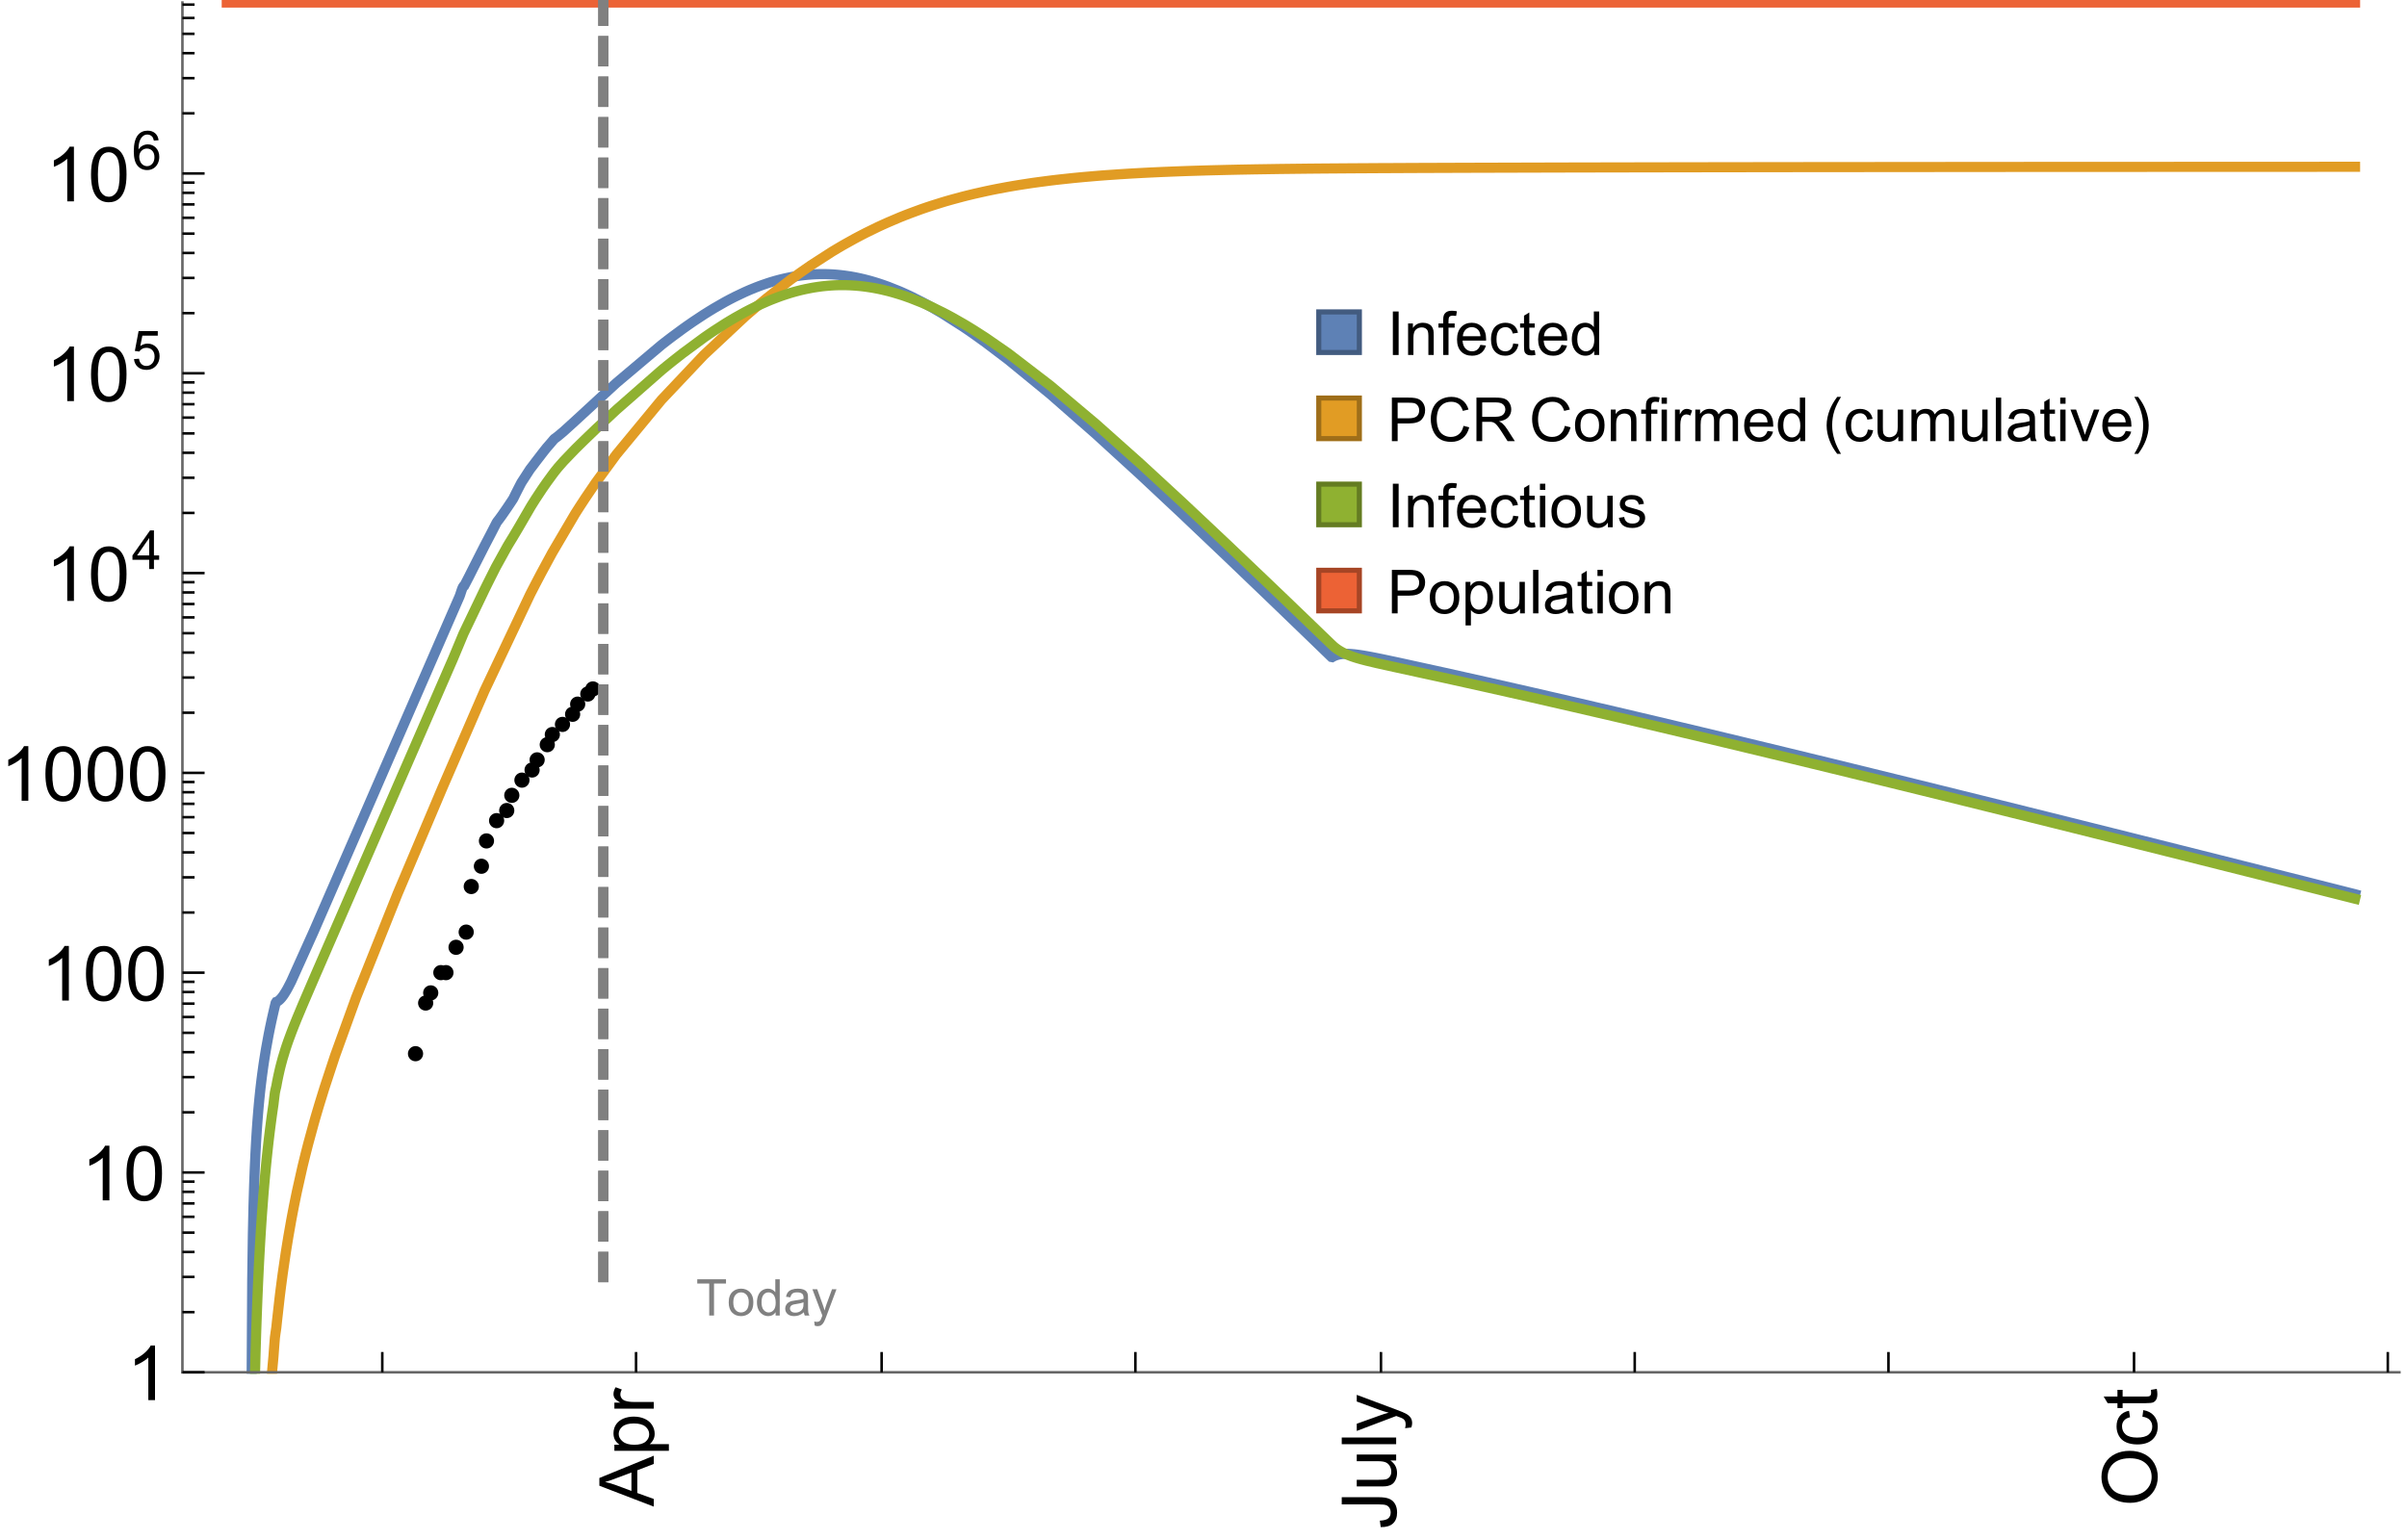 <?xml version="1.0" encoding="UTF-8"?>
<svg xmlns="http://www.w3.org/2000/svg" xmlns:xlink="http://www.w3.org/1999/xlink" width="475pt" height="304pt" viewBox="0 0 475 304" version="1.1">
<defs>
<g>
<symbol overflow="visible" id="glyph0-0">
<path style="stroke:none;" d=""/>
</symbol>
<symbol overflow="visible" id="glyph0-1">
<path style="stroke:none;" d="M 1.117 0 L 1.117 -8.59 L 2.258 -8.59 L 2.258 0 Z M 1.117 0 "/>
</symbol>
<symbol overflow="visible" id="glyph0-2">
<path style="stroke:none;" d="M 0.789 0 L 0.789 -6.223 L 1.742 -6.223 L 1.742 -5.336 C 2.199 -6.02 2.859 -6.363 3.719 -6.363 C 4.094 -6.363 4.441 -6.297 4.754 -6.16 C 5.07 -6.027 5.305 -5.852 5.461 -5.633 C 5.617 -5.414 5.727 -5.152 5.789 -4.852 C 5.828 -4.656 5.848 -4.312 5.848 -3.828 L 5.848 0 L 4.793 0 L 4.793 -3.785 C 4.793 -4.215 4.75 -4.535 4.672 -4.75 C 4.59 -4.961 4.441 -5.133 4.234 -5.258 C 4.023 -5.387 3.781 -5.449 3.5 -5.449 C 3.051 -5.449 2.66 -5.305 2.336 -5.023 C 2.008 -4.738 1.844 -4.195 1.844 -3.398 L 1.844 0 Z M 0.789 0 "/>
</symbol>
<symbol overflow="visible" id="glyph0-3">
<path style="stroke:none;" d="M 1.043 0 L 1.043 -5.402 L 0.109 -5.402 L 0.109 -6.223 L 1.043 -6.223 L 1.043 -6.883 C 1.043 -7.301 1.078 -7.613 1.156 -7.816 C 1.258 -8.09 1.434 -8.312 1.691 -8.48 C 1.945 -8.652 2.305 -8.734 2.766 -8.734 C 3.062 -8.734 3.391 -8.703 3.75 -8.633 L 3.594 -7.711 C 3.375 -7.75 3.164 -7.77 2.969 -7.77 C 2.648 -7.77 2.422 -7.703 2.289 -7.562 C 2.156 -7.426 2.094 -7.172 2.094 -6.797 L 2.094 -6.223 L 3.305 -6.223 L 3.305 -5.402 L 2.094 -5.402 L 2.094 0 Z M 1.043 0 "/>
</symbol>
<symbol overflow="visible" id="glyph0-4">
<path style="stroke:none;" d="M 5.051 -2.004 L 6.141 -1.867 C 5.969 -1.23 5.648 -0.738 5.188 -0.387 C 4.723 -0.035 4.125 0.141 3.406 0.141 C 2.496 0.141 1.773 -0.141 1.238 -0.699 C 0.707 -1.262 0.438 -2.047 0.438 -3.059 C 0.438 -4.105 0.711 -4.918 1.25 -5.496 C 1.789 -6.074 2.484 -6.363 3.344 -6.363 C 4.176 -6.363 4.859 -6.078 5.383 -5.516 C 5.91 -4.949 6.176 -4.148 6.176 -3.125 C 6.176 -3.062 6.172 -2.969 6.172 -2.844 L 1.531 -2.844 C 1.57 -2.16 1.762 -1.633 2.109 -1.273 C 2.457 -0.91 2.891 -0.727 3.41 -0.727 C 3.797 -0.727 4.125 -0.828 4.398 -1.031 C 4.672 -1.234 4.891 -1.559 5.051 -2.004 Z M 1.586 -3.711 L 5.062 -3.711 C 5.016 -4.234 4.883 -4.625 4.664 -4.887 C 4.328 -5.293 3.891 -5.496 3.359 -5.496 C 2.875 -5.496 2.465 -5.336 2.137 -5.008 C 1.805 -4.684 1.625 -4.25 1.586 -3.711 Z M 1.586 -3.711 "/>
</symbol>
<symbol overflow="visible" id="glyph0-5">
<path style="stroke:none;" d="M 4.852 -2.281 L 5.891 -2.145 C 5.777 -1.43 5.484 -0.871 5.02 -0.465 C 4.551 -0.062 3.977 0.141 3.297 0.141 C 2.445 0.141 1.762 -0.137 1.246 -0.695 C 0.727 -1.25 0.469 -2.047 0.469 -3.086 C 0.469 -3.758 0.578 -4.348 0.805 -4.852 C 1.027 -5.355 1.363 -5.734 1.82 -5.984 C 2.273 -6.238 2.77 -6.363 3.305 -6.363 C 3.98 -6.363 4.531 -6.191 4.961 -5.852 C 5.391 -5.508 5.668 -5.023 5.789 -4.395 L 4.766 -4.234 C 4.668 -4.652 4.492 -4.969 4.246 -5.18 C 3.996 -5.391 3.695 -5.496 3.344 -5.496 C 2.812 -5.496 2.383 -5.305 2.051 -4.926 C 1.719 -4.543 1.555 -3.941 1.555 -3.117 C 1.555 -2.281 1.711 -1.672 2.031 -1.297 C 2.352 -0.918 2.773 -0.727 3.289 -0.727 C 3.703 -0.727 4.047 -0.852 4.324 -1.109 C 4.602 -1.363 4.777 -1.75 4.852 -2.281 Z M 4.852 -2.281 "/>
</symbol>
<symbol overflow="visible" id="glyph0-6">
<path style="stroke:none;" d="M 3.094 -0.945 L 3.246 -0.012 C 2.949 0.051 2.684 0.082 2.449 0.082 C 2.066 0.082 1.77 0.023 1.559 -0.102 C 1.348 -0.223 1.199 -0.379 1.113 -0.578 C 1.027 -0.773 0.984 -1.188 0.984 -1.82 L 0.984 -5.402 L 0.211 -5.402 L 0.211 -6.223 L 0.984 -6.223 L 0.984 -7.766 L 2.031 -8.398 L 2.031 -6.223 L 3.094 -6.223 L 3.094 -5.402 L 2.031 -5.402 L 2.031 -1.766 C 2.031 -1.465 2.051 -1.27 2.09 -1.184 C 2.125 -1.098 2.188 -1.031 2.27 -0.977 C 2.355 -0.926 2.477 -0.902 2.633 -0.902 C 2.75 -0.902 2.902 -0.914 3.094 -0.945 Z M 3.094 -0.945 "/>
</symbol>
<symbol overflow="visible" id="glyph0-7">
<path style="stroke:none;" d="M 4.828 0 L 4.828 -0.785 C 4.434 -0.168 3.852 0.141 3.086 0.141 C 2.59 0.141 2.137 0.004 1.719 -0.27 C 1.305 -0.543 0.98 -0.926 0.754 -1.414 C 0.523 -1.906 0.41 -2.469 0.41 -3.105 C 0.41 -3.727 0.516 -4.289 0.719 -4.797 C 0.926 -5.301 1.238 -5.688 1.652 -5.961 C 2.066 -6.23 2.531 -6.363 3.039 -6.363 C 3.414 -6.363 3.75 -6.285 4.043 -6.125 C 4.336 -5.969 4.574 -5.762 4.758 -5.508 L 4.758 -8.59 L 5.805 -8.59 L 5.805 0 Z M 1.492 -3.105 C 1.492 -2.309 1.664 -1.711 2 -1.32 C 2.336 -0.926 2.73 -0.727 3.188 -0.727 C 3.648 -0.727 4.039 -0.914 4.363 -1.293 C 4.684 -1.668 4.844 -2.242 4.844 -3.016 C 4.844 -3.867 4.68 -4.492 4.352 -4.891 C 4.023 -5.289 3.621 -5.492 3.141 -5.492 C 2.672 -5.492 2.281 -5.297 1.965 -4.914 C 1.652 -4.531 1.492 -3.93 1.492 -3.105 Z M 1.492 -3.105 "/>
</symbol>
<symbol overflow="visible" id="glyph0-8">
<path style="stroke:none;" d="M 0.926 0 L 0.926 -8.59 L 4.164 -8.59 C 4.734 -8.59 5.172 -8.562 5.473 -8.508 C 5.895 -8.438 6.25 -8.305 6.531 -8.105 C 6.816 -7.91 7.047 -7.633 7.223 -7.277 C 7.395 -6.922 7.484 -6.531 7.484 -6.105 C 7.484 -5.375 7.25 -4.758 6.785 -4.25 C 6.32 -3.746 5.48 -3.492 4.266 -3.492 L 2.062 -3.492 L 2.062 0 Z M 2.062 -4.508 L 4.281 -4.508 C 5.016 -4.508 5.539 -4.641 5.848 -4.914 C 6.156 -5.188 6.312 -5.574 6.312 -6.07 C 6.312 -6.43 6.219 -6.738 6.039 -6.992 C 5.855 -7.25 5.617 -7.418 5.32 -7.5 C 5.129 -7.551 4.773 -7.578 4.258 -7.578 L 2.062 -7.578 Z M 2.062 -4.508 "/>
</symbol>
<symbol overflow="visible" id="glyph0-9">
<path style="stroke:none;" d="M 7.055 -3.012 L 8.191 -2.727 C 7.953 -1.793 7.523 -1.078 6.906 -0.59 C 6.285 -0.098 5.531 0.148 4.633 0.148 C 3.707 0.148 2.957 -0.043 2.375 -0.418 C 1.797 -0.797 1.355 -1.344 1.051 -2.055 C 0.75 -2.77 0.598 -3.539 0.598 -4.359 C 0.598 -5.254 0.77 -6.035 1.109 -6.699 C 1.453 -7.367 1.938 -7.871 2.57 -8.219 C 3.199 -8.562 3.895 -8.734 4.652 -8.734 C 5.512 -8.734 6.234 -8.516 6.82 -8.078 C 7.406 -7.641 7.812 -7.027 8.047 -6.234 L 6.926 -5.969 C 6.727 -6.594 6.438 -7.051 6.059 -7.336 C 5.68 -7.621 5.203 -7.766 4.629 -7.766 C 3.969 -7.766 3.418 -7.605 2.973 -7.289 C 2.531 -6.973 2.219 -6.547 2.039 -6.016 C 1.859 -5.48 1.77 -4.93 1.77 -4.367 C 1.77 -3.637 1.875 -2.996 2.09 -2.453 C 2.301 -1.906 2.633 -1.5 3.082 -1.23 C 3.531 -0.961 4.016 -0.828 4.539 -0.828 C 5.176 -0.828 5.719 -1.008 6.156 -1.375 C 6.598 -1.742 6.898 -2.289 7.055 -3.012 Z M 7.055 -3.012 "/>
</symbol>
<symbol overflow="visible" id="glyph0-10">
<path style="stroke:none;" d="M 0.945 0 L 0.945 -8.59 L 4.75 -8.59 C 5.516 -8.59 6.102 -8.512 6.5 -8.359 C 6.898 -8.203 7.215 -7.93 7.453 -7.539 C 7.691 -7.148 7.812 -6.719 7.812 -6.246 C 7.812 -5.637 7.613 -5.125 7.219 -4.703 C 6.824 -4.285 6.215 -4.023 5.391 -3.906 C 5.691 -3.762 5.922 -3.621 6.078 -3.48 C 6.41 -3.176 6.723 -2.797 7.02 -2.336 L 8.516 0 L 7.086 0 L 5.945 -1.789 C 5.613 -2.305 5.344 -2.695 5.125 -2.969 C 4.91 -3.242 4.719 -3.438 4.551 -3.547 C 4.379 -3.656 4.207 -3.73 4.031 -3.773 C 3.902 -3.801 3.691 -3.812 3.398 -3.812 L 2.078 -3.812 L 2.078 0 Z M 2.078 -4.797 L 4.523 -4.797 C 5.043 -4.797 5.449 -4.852 5.742 -4.961 C 6.035 -5.066 6.258 -5.238 6.41 -5.477 C 6.562 -5.711 6.641 -5.969 6.641 -6.246 C 6.641 -6.652 6.492 -6.984 6.195 -7.25 C 5.902 -7.512 5.438 -7.641 4.797 -7.641 L 2.078 -7.641 Z M 2.078 -4.797 "/>
</symbol>
<symbol overflow="visible" id="glyph0-11">
<path style="stroke:none;" d="M 0.398 -3.109 C 0.398 -4.262 0.719 -5.117 1.359 -5.672 C 1.895 -6.133 2.547 -6.363 3.316 -6.363 C 4.172 -6.363 4.871 -6.082 5.414 -5.523 C 5.957 -4.961 6.227 -4.188 6.227 -3.199 C 6.227 -2.398 6.109 -1.77 5.867 -1.309 C 5.629 -0.852 5.277 -0.492 4.82 -0.242 C 4.359 0.012 3.859 0.141 3.316 0.141 C 2.445 0.141 1.742 -0.141 1.203 -0.695 C 0.668 -1.254 0.398 -2.062 0.398 -3.109 Z M 1.484 -3.109 C 1.484 -2.312 1.656 -1.719 2.004 -1.32 C 2.352 -0.926 2.789 -0.727 3.316 -0.727 C 3.84 -0.727 4.273 -0.926 4.625 -1.324 C 4.973 -1.723 5.145 -2.328 5.145 -3.148 C 5.145 -3.918 4.969 -4.5 4.621 -4.895 C 4.27 -5.293 3.836 -5.492 3.316 -5.492 C 2.789 -5.492 2.352 -5.293 2.004 -4.898 C 1.656 -4.504 1.484 -3.906 1.484 -3.109 Z M 1.484 -3.109 "/>
</symbol>
<symbol overflow="visible" id="glyph0-12">
<path style="stroke:none;" d="M 0.797 -7.375 L 0.797 -8.59 L 1.852 -8.59 L 1.852 -7.375 Z M 0.797 0 L 0.797 -6.223 L 1.852 -6.223 L 1.852 0 Z M 0.797 0 "/>
</symbol>
<symbol overflow="visible" id="glyph0-13">
<path style="stroke:none;" d="M 0.781 0 L 0.781 -6.223 L 1.727 -6.223 L 1.727 -5.281 C 1.969 -5.723 2.195 -6.012 2.398 -6.152 C 2.605 -6.293 2.828 -6.363 3.078 -6.363 C 3.434 -6.363 3.793 -6.25 4.16 -6.023 L 3.797 -5.047 C 3.539 -5.199 3.281 -5.273 3.023 -5.273 C 2.793 -5.273 2.586 -5.203 2.402 -5.066 C 2.219 -4.926 2.086 -4.734 2.008 -4.488 C 1.891 -4.113 1.836 -3.703 1.836 -3.258 L 1.836 0 Z M 0.781 0 "/>
</symbol>
<symbol overflow="visible" id="glyph0-14">
<path style="stroke:none;" d="M 0.789 0 L 0.789 -6.223 L 1.734 -6.223 L 1.734 -5.352 C 1.93 -5.656 2.188 -5.898 2.516 -6.086 C 2.84 -6.27 3.207 -6.363 3.621 -6.363 C 4.082 -6.363 4.461 -6.266 4.754 -6.078 C 5.051 -5.887 5.258 -5.617 5.379 -5.273 C 5.871 -6 6.512 -6.363 7.301 -6.363 C 7.918 -6.363 8.391 -6.191 8.727 -5.852 C 9.059 -5.508 9.223 -4.984 9.223 -4.273 L 9.223 0 L 8.172 0 L 8.172 -3.922 C 8.172 -4.344 8.141 -4.645 8.07 -4.832 C 8.004 -5.016 7.879 -5.164 7.699 -5.281 C 7.52 -5.395 7.309 -5.449 7.066 -5.449 C 6.629 -5.449 6.266 -5.305 5.977 -5.012 C 5.688 -4.723 5.543 -4.258 5.543 -3.617 L 5.543 0 L 4.488 0 L 4.488 -4.043 C 4.488 -4.512 4.402 -4.863 4.23 -5.098 C 4.059 -5.332 3.777 -5.449 3.387 -5.449 C 3.09 -5.449 2.816 -5.371 2.562 -5.215 C 2.312 -5.059 2.129 -4.828 2.016 -4.531 C 1.902 -4.23 1.844 -3.797 1.844 -3.227 L 1.844 0 Z M 0.789 0 "/>
</symbol>
<symbol overflow="visible" id="glyph0-15">
<path style="stroke:none;" d="M 4.867 0 L 4.867 -0.914 C 4.383 -0.211 3.727 0.141 2.895 0.141 C 2.527 0.141 2.184 0.07 1.867 -0.07 C 1.547 -0.211 1.312 -0.387 1.156 -0.602 C 1.004 -0.812 0.895 -1.074 0.832 -1.383 C 0.789 -1.59 0.766 -1.918 0.766 -2.367 L 0.766 -6.223 L 1.82 -6.223 L 1.82 -2.773 C 1.82 -2.223 1.844 -1.852 1.887 -1.656 C 1.953 -1.379 2.094 -1.164 2.309 -1.004 C 2.523 -0.848 2.789 -0.766 3.105 -0.766 C 3.422 -0.766 3.719 -0.848 3.996 -1.012 C 4.273 -1.172 4.469 -1.395 4.586 -1.672 C 4.699 -1.953 4.758 -2.359 4.758 -2.891 L 4.758 -6.223 L 5.812 -6.223 L 5.812 0 Z M 4.867 0 "/>
</symbol>
<symbol overflow="visible" id="glyph0-16">
<path style="stroke:none;" d="M 0.766 0 L 0.766 -8.59 L 1.82 -8.59 L 1.82 0 Z M 0.766 0 "/>
</symbol>
<symbol overflow="visible" id="glyph0-17">
<path style="stroke:none;" d="M 4.852 -0.766 C 4.461 -0.434 4.086 -0.203 3.723 -0.062 C 3.363 0.074 2.977 0.141 2.562 0.141 C 1.879 0.141 1.352 -0.027 0.984 -0.359 C 0.617 -0.695 0.434 -1.121 0.434 -1.641 C 0.434 -1.945 0.504 -2.223 0.641 -2.477 C 0.781 -2.727 0.961 -2.93 1.188 -3.082 C 1.41 -3.234 1.664 -3.352 1.945 -3.43 C 2.152 -3.484 2.465 -3.535 2.883 -3.586 C 3.734 -3.688 4.359 -3.809 4.766 -3.949 C 4.77 -4.094 4.77 -4.188 4.77 -4.227 C 4.77 -4.656 4.672 -4.957 4.469 -5.133 C 4.199 -5.371 3.801 -5.492 3.27 -5.492 C 2.773 -5.492 2.406 -5.402 2.172 -5.23 C 1.934 -5.055 1.758 -4.75 1.648 -4.305 L 0.617 -4.445 C 0.711 -4.887 0.863 -5.246 1.078 -5.516 C 1.293 -5.789 1.602 -5.996 2.008 -6.145 C 2.414 -6.289 2.887 -6.363 3.422 -6.363 C 3.953 -6.363 4.383 -6.301 4.719 -6.176 C 5.051 -6.051 5.293 -5.895 5.449 -5.703 C 5.605 -5.516 5.715 -5.273 5.777 -4.984 C 5.812 -4.805 5.828 -4.484 5.828 -4.016 L 5.828 -2.609 C 5.828 -1.629 5.852 -1.008 5.898 -0.746 C 5.941 -0.488 6.031 -0.238 6.164 0 L 5.062 0 C 4.953 -0.219 4.883 -0.477 4.852 -0.766 Z M 4.766 -3.125 C 4.383 -2.969 3.805 -2.836 3.039 -2.727 C 2.605 -2.664 2.301 -2.594 2.121 -2.516 C 1.941 -2.438 1.805 -2.32 1.703 -2.172 C 1.605 -2.02 1.559 -1.852 1.559 -1.672 C 1.559 -1.391 1.664 -1.156 1.879 -0.969 C 2.09 -0.781 2.402 -0.688 2.812 -0.688 C 3.219 -0.688 3.578 -0.773 3.898 -0.953 C 4.215 -1.129 4.445 -1.375 4.594 -1.68 C 4.707 -1.918 4.766 -2.273 4.766 -2.734 Z M 4.766 -3.125 "/>
</symbol>
<symbol overflow="visible" id="glyph0-18">
<path style="stroke:none;" d="M 2.52 0 L 0.152 -6.223 L 1.266 -6.223 L 2.602 -2.496 C 2.746 -2.094 2.879 -1.676 3 -1.242 C 3.094 -1.57 3.227 -1.965 3.391 -2.426 L 4.773 -6.223 L 5.859 -6.223 L 3.504 0 Z M 2.52 0 "/>
</symbol>
<symbol overflow="visible" id="glyph0-19">
<path style="stroke:none;" d="M 0.367 -1.859 L 1.414 -2.023 C 1.473 -1.605 1.633 -1.281 1.902 -1.062 C 2.168 -0.84 2.543 -0.727 3.023 -0.727 C 3.508 -0.727 3.867 -0.824 4.102 -1.023 C 4.336 -1.219 4.453 -1.453 4.453 -1.719 C 4.453 -1.957 4.352 -2.141 4.141 -2.281 C 3.996 -2.375 3.641 -2.492 3.062 -2.637 C 2.289 -2.832 1.754 -3 1.457 -3.145 C 1.156 -3.285 0.93 -3.484 0.777 -3.734 C 0.621 -3.988 0.547 -4.266 0.547 -4.57 C 0.547 -4.848 0.609 -5.105 0.734 -5.34 C 0.863 -5.578 1.035 -5.773 1.254 -5.93 C 1.418 -6.051 1.641 -6.152 1.926 -6.238 C 2.207 -6.32 2.512 -6.363 2.836 -6.363 C 3.324 -6.363 3.754 -6.293 4.121 -6.152 C 4.492 -6.012 4.766 -5.82 4.938 -5.582 C 5.113 -5.34 5.234 -5.02 5.305 -4.617 L 4.273 -4.477 C 4.227 -4.797 4.09 -5.047 3.863 -5.227 C 3.641 -5.406 3.32 -5.496 2.914 -5.496 C 2.43 -5.496 2.082 -5.414 1.875 -5.258 C 1.668 -5.098 1.562 -4.906 1.562 -4.695 C 1.562 -4.559 1.609 -4.434 1.695 -4.324 C 1.781 -4.211 1.914 -4.117 2.098 -4.043 C 2.203 -4.004 2.516 -3.914 3.031 -3.773 C 3.777 -3.574 4.297 -3.41 4.59 -3.285 C 4.887 -3.156 5.117 -2.973 5.285 -2.73 C 5.453 -2.488 5.539 -2.188 5.539 -1.828 C 5.539 -1.477 5.434 -1.145 5.23 -0.836 C 5.023 -0.523 4.727 -0.285 4.344 -0.113 C 3.957 0.055 3.516 0.141 3.031 0.141 C 2.223 0.141 1.605 -0.027 1.18 -0.363 C 0.758 -0.699 0.484 -1.195 0.367 -1.859 Z M 0.367 -1.859 "/>
</symbol>
<symbol overflow="visible" id="glyph0-20">
<path style="stroke:none;" d="M 0.789 2.383 L 0.789 -6.223 L 1.75 -6.223 L 1.75 -5.414 C 1.977 -5.73 2.234 -5.969 2.52 -6.125 C 2.805 -6.285 3.148 -6.363 3.555 -6.363 C 4.086 -6.363 4.555 -6.227 4.961 -5.953 C 5.367 -5.68 5.676 -5.293 5.883 -4.797 C 6.09 -4.297 6.195 -3.75 6.195 -3.156 C 6.195 -2.52 6.078 -1.949 5.852 -1.438 C 5.621 -0.93 5.289 -0.539 4.855 -0.266 C 4.418 0.004 3.961 0.141 3.48 0.141 C 3.129 0.141 2.812 0.066 2.535 -0.082 C 2.254 -0.23 2.023 -0.418 1.844 -0.645 L 1.844 2.383 Z M 1.746 -3.078 C 1.746 -2.277 1.906 -1.684 2.234 -1.301 C 2.559 -0.918 2.949 -0.727 3.41 -0.727 C 3.879 -0.727 4.281 -0.926 4.613 -1.32 C 4.949 -1.719 5.117 -2.332 5.117 -3.164 C 5.117 -3.957 4.953 -4.551 4.625 -4.945 C 4.301 -5.34 3.91 -5.539 3.457 -5.539 C 3.008 -5.539 2.609 -5.328 2.266 -4.906 C 1.918 -4.488 1.746 -3.875 1.746 -3.078 Z M 1.746 -3.078 "/>
</symbol>
<symbol overflow="visible" id="glyph1-0">
<path style="stroke:none;" d=""/>
</symbol>
<symbol overflow="visible" id="glyph1-1">
<path style="stroke:none;" d="M 3.562 2.52 L 2.805 2.52 C 2.492 2.121 2.211 1.699 1.953 1.258 C 1.699 0.812 1.477 0.352 1.297 -0.125 C 1.113 -0.602 0.969 -1.086 0.871 -1.586 C 0.77 -2.086 0.719 -2.594 0.719 -3.105 C 0.719 -3.625 0.773 -4.133 0.875 -4.633 C 0.977 -5.129 1.117 -5.617 1.301 -6.086 C 1.484 -6.559 1.703 -7.02 1.961 -7.461 C 2.215 -7.906 2.5 -8.328 2.805 -8.734 L 3.562 -8.734 C 3.285 -8.281 3.039 -7.836 2.82 -7.398 C 2.602 -6.957 2.414 -6.512 2.266 -6.055 C 2.117 -5.602 2.008 -5.133 1.93 -4.648 C 1.852 -4.168 1.812 -3.656 1.812 -3.117 C 1.812 -2.617 1.852 -2.121 1.938 -1.629 C 2.02 -1.137 2.141 -0.652 2.289 -0.18 C 2.441 0.297 2.625 0.758 2.844 1.211 C 3.059 1.66 3.297 2.098 3.562 2.52 Z M 3.562 2.52 "/>
</symbol>
<symbol overflow="visible" id="glyph1-2">
<path style="stroke:none;" d="M 3.273 -3.105 C 3.273 -2.59 3.227 -2.082 3.125 -1.586 C 3.023 -1.086 2.879 -0.602 2.695 -0.129 C 2.512 0.344 2.293 0.801 2.035 1.246 C 1.781 1.688 1.5 2.113 1.188 2.52 L 0.434 2.52 C 0.707 2.074 0.953 1.633 1.172 1.188 C 1.391 0.746 1.574 0.297 1.723 -0.156 C 1.871 -0.613 1.984 -1.086 2.066 -1.57 C 2.145 -2.055 2.188 -2.562 2.188 -3.094 C 2.188 -3.594 2.145 -4.09 2.059 -4.582 C 1.977 -5.074 1.859 -5.559 1.703 -6.031 C 1.551 -6.508 1.367 -6.969 1.152 -7.422 C 0.934 -7.875 0.695 -8.312 0.434 -8.734 L 1.188 -8.734 C 1.5 -8.336 1.789 -7.918 2.047 -7.473 C 2.305 -7.031 2.523 -6.57 2.703 -6.09 C 2.887 -5.613 3.027 -5.121 3.125 -4.621 C 3.227 -4.117 3.273 -3.613 3.273 -3.105 Z M 3.273 -3.105 "/>
</symbol>
<symbol overflow="visible" id="glyph2-0">
<path style="stroke:none;" d=""/>
</symbol>
<symbol overflow="visible" id="glyph2-1">
<path style="stroke:none;" d="M 0 0.023 L -10.738 -4.102 L -10.738 -5.633 L 0 -10.027 L 0 -8.406 L -3.25 -7.156 L -3.25 -2.664 L 0 -1.488 Z M -4.41 -3.078 L -4.41 -6.715 L -7.383 -5.598 C -8.285 -5.254 -9.027 -5 -9.609 -4.836 C -8.922 -4.699 -8.238 -4.504 -7.559 -4.254 Z M -4.41 -3.078 "/>
</symbol>
<symbol overflow="visible" id="glyph2-2">
<path style="stroke:none;" d="M 2.98 -0.988 L -7.777 -0.988 L -7.777 -2.191 L -6.766 -2.191 C -7.164 -2.473 -7.461 -2.793 -7.656 -3.148 C -7.855 -3.504 -7.953 -3.938 -7.953 -4.445 C -7.953 -5.109 -7.781 -5.695 -7.441 -6.203 C -7.102 -6.711 -6.617 -7.094 -5.996 -7.352 C -5.371 -7.613 -4.691 -7.742 -3.949 -7.742 C -3.152 -7.742 -2.434 -7.598 -1.797 -7.312 C -1.16 -7.027 -0.672 -6.613 -0.332 -6.066 C 0.008 -5.523 0.176 -4.953 0.176 -4.352 C 0.176 -3.91 0.082 -3.516 -0.102 -3.168 C -0.289 -2.82 -0.523 -2.531 -0.805 -2.309 L 2.98 -2.309 Z M -3.844 -2.184 C -2.844 -2.184 -2.105 -2.387 -1.625 -2.789 C -1.148 -3.195 -0.906 -3.688 -0.906 -4.262 C -0.906 -4.848 -1.156 -5.352 -1.652 -5.77 C -2.148 -6.188 -2.914 -6.395 -3.953 -6.395 C -4.945 -6.395 -5.688 -6.191 -6.18 -5.781 C -6.676 -5.375 -6.922 -4.887 -6.922 -4.32 C -6.922 -3.758 -6.66 -3.262 -6.133 -2.832 C -5.609 -2.398 -4.848 -2.184 -3.844 -2.184 Z M -3.844 -2.184 "/>
</symbol>
<symbol overflow="visible" id="glyph2-3">
<path style="stroke:none;" d="M 0 -0.973 L -7.777 -0.973 L -7.777 -2.16 L -6.598 -2.16 C -7.148 -2.465 -7.516 -2.742 -7.691 -3 C -7.867 -3.258 -7.953 -3.539 -7.953 -3.844 C -7.953 -4.289 -7.812 -4.742 -7.531 -5.199 L -6.305 -4.746 C -6.496 -4.422 -6.594 -4.102 -6.594 -3.781 C -6.594 -3.492 -6.504 -3.234 -6.332 -3.004 C -6.16 -2.773 -5.918 -2.609 -5.609 -2.512 C -5.141 -2.367 -4.629 -2.293 -4.07 -2.293 L 0 -2.293 Z M 0 -0.973 "/>
</symbol>
<symbol overflow="visible" id="glyph2-4">
<path style="stroke:none;" d="M -3.047 -0.434 L -3.223 -1.715 C -2.402 -1.75 -1.84 -1.902 -1.539 -2.176 C -1.234 -2.449 -1.082 -2.828 -1.082 -3.312 C -1.082 -3.668 -1.164 -3.977 -1.328 -4.234 C -1.492 -4.492 -1.715 -4.672 -1.996 -4.77 C -2.277 -4.867 -2.723 -4.914 -3.34 -4.914 L -10.738 -4.914 L -10.738 -6.336 L -3.422 -6.336 C -2.523 -6.336 -1.824 -6.227 -1.332 -6.008 C -0.84 -5.793 -0.465 -5.449 -0.203 -4.977 C 0.055 -4.504 0.184 -3.953 0.184 -3.316 C 0.184 -2.375 -0.086 -1.652 -0.629 -1.152 C -1.172 -0.652 -1.977 -0.414 -3.047 -0.434 Z M -3.047 -0.434 "/>
</symbol>
<symbol overflow="visible" id="glyph2-5">
<path style="stroke:none;" d="M 0 -6.086 L -1.141 -6.086 C -0.262 -5.48 0.176 -4.656 0.176 -3.617 C 0.176 -3.16 0.09 -2.73 -0.086 -2.332 C -0.262 -1.934 -0.484 -1.641 -0.75 -1.445 C -1.016 -1.254 -1.344 -1.117 -1.727 -1.039 C -1.988 -0.984 -2.398 -0.961 -2.961 -0.961 L -7.777 -0.961 L -7.777 -2.277 L -3.465 -2.277 C -2.777 -2.277 -2.312 -2.305 -2.074 -2.359 C -1.727 -2.441 -1.453 -2.617 -1.258 -2.887 C -1.059 -3.156 -0.961 -3.484 -0.961 -3.883 C -0.961 -4.277 -1.062 -4.648 -1.262 -4.996 C -1.465 -5.344 -1.742 -5.586 -2.09 -5.73 C -2.441 -5.875 -2.945 -5.945 -3.609 -5.945 L -7.777 -5.949 L -7.777 -7.266 L 0 -7.266 Z M 0 -6.086 "/>
</symbol>
<symbol overflow="visible" id="glyph2-6">
<path style="stroke:none;" d="M 0 -0.961 L -10.738 -0.961 L -10.738 -2.277 L 0 -2.277 Z M 0 -0.961 "/>
</symbol>
<symbol overflow="visible" id="glyph2-7">
<path style="stroke:none;" d="M 2.996 -0.93 L 1.758 -0.785 C 1.836 -1.07 1.875 -1.324 1.875 -1.539 C 1.875 -1.832 1.828 -2.066 1.73 -2.242 C 1.633 -2.418 1.496 -2.562 1.32 -2.672 C 1.188 -2.758 0.859 -2.891 0.336 -3.078 C 0.262 -3.102 0.156 -3.141 0.016 -3.195 L -7.777 -0.242 L -7.777 -1.664 L -3.273 -3.281 C -2.703 -3.492 -2.102 -3.68 -1.473 -3.844 C -2.078 -3.996 -2.668 -4.176 -3.246 -4.387 L -7.777 -6.051 L -7.777 -7.367 L 0.133 -4.41 C 0.988 -4.094 1.574 -3.844 1.898 -3.668 C 2.332 -3.434 2.648 -3.168 2.852 -2.863 C 3.055 -2.562 3.156 -2.199 3.156 -1.781 C 3.156 -1.527 3.102 -1.242 2.996 -0.93 Z M 2.996 -0.93 "/>
</symbol>
<symbol overflow="visible" id="glyph2-8">
<path style="stroke:none;" d="M -5.23 -0.727 C -7.012 -0.727 -8.406 -1.203 -9.414 -2.16 C -10.422 -3.117 -10.93 -4.352 -10.93 -5.867 C -10.93 -6.859 -10.691 -7.75 -10.219 -8.547 C -9.742 -9.344 -9.082 -9.949 -8.234 -10.367 C -7.387 -10.785 -6.43 -10.992 -5.355 -10.992 C -4.266 -10.992 -3.289 -10.773 -2.43 -10.336 C -1.57 -9.895 -0.922 -9.273 -0.48 -8.469 C -0.039 -7.66 0.184 -6.793 0.184 -5.859 C 0.184 -4.848 -0.062 -3.945 -0.551 -3.148 C -1.039 -2.352 -1.703 -1.75 -2.547 -1.34 C -3.395 -0.93 -4.289 -0.727 -5.23 -0.727 Z M -5.207 -2.191 C -3.914 -2.191 -2.895 -2.539 -2.148 -3.234 C -1.406 -3.93 -1.031 -4.801 -1.031 -5.852 C -1.031 -6.922 -1.41 -7.801 -2.16 -8.492 C -2.914 -9.184 -3.98 -9.527 -5.359 -9.527 C -6.234 -9.527 -7 -9.383 -7.648 -9.086 C -8.301 -8.789 -8.809 -8.359 -9.168 -7.789 C -9.527 -7.219 -9.703 -6.582 -9.703 -5.875 C -9.703 -4.867 -9.359 -4.004 -8.668 -3.277 C -7.977 -2.551 -6.824 -2.191 -5.207 -2.191 Z M -5.207 -2.191 "/>
</symbol>
<symbol overflow="visible" id="glyph2-9">
<path style="stroke:none;" d="M -2.848 -6.062 L -2.68 -7.359 C -1.785 -7.219 -1.086 -6.855 -0.582 -6.273 C -0.078 -5.691 0.176 -4.973 0.176 -4.125 C 0.176 -3.059 -0.172 -2.203 -0.867 -1.555 C -1.562 -0.91 -2.562 -0.586 -3.859 -0.586 C -4.699 -0.586 -5.434 -0.727 -6.062 -1.004 C -6.695 -1.281 -7.168 -1.707 -7.48 -2.273 C -7.797 -2.844 -7.953 -3.461 -7.953 -4.133 C -7.953 -4.977 -7.742 -5.668 -7.312 -6.203 C -6.887 -6.742 -6.281 -7.086 -5.492 -7.234 L -5.297 -5.953 C -5.82 -5.832 -6.211 -5.617 -6.477 -5.305 C -6.738 -4.996 -6.871 -4.621 -6.871 -4.184 C -6.871 -3.52 -6.633 -2.98 -6.156 -2.562 C -5.68 -2.148 -4.926 -1.941 -3.898 -1.941 C -2.852 -1.941 -2.094 -2.141 -1.617 -2.543 C -1.145 -2.941 -0.906 -3.465 -0.906 -4.109 C -0.906 -4.625 -1.066 -5.059 -1.383 -5.406 C -1.699 -5.754 -2.191 -5.973 -2.848 -6.062 Z M -2.848 -6.062 "/>
</symbol>
<symbol overflow="visible" id="glyph2-10">
<path style="stroke:none;" d="M -1.18 -3.867 L -0.016 -4.059 C 0.062 -3.688 0.102 -3.355 0.102 -3.062 C 0.102 -2.582 0.027 -2.211 -0.125 -1.949 C -0.277 -1.684 -0.477 -1.5 -0.723 -1.391 C -0.969 -1.285 -1.488 -1.23 -2.277 -1.23 L -6.754 -1.23 L -6.754 -0.266 L -7.777 -0.266 L -7.777 -1.23 L -9.703 -1.23 L -10.496 -2.543 L -7.777 -2.543 L -7.777 -3.867 L -6.754 -3.867 L -6.754 -2.543 L -2.203 -2.543 C -1.828 -2.543 -1.586 -2.566 -1.48 -2.609 C -1.371 -2.656 -1.285 -2.734 -1.223 -2.84 C -1.16 -2.945 -1.129 -3.094 -1.129 -3.289 C -1.129 -3.434 -1.145 -3.629 -1.18 -3.867 Z M -1.18 -3.867 "/>
</symbol>
<symbol overflow="visible" id="glyph3-0">
<path style="stroke:none;" d=""/>
</symbol>
<symbol overflow="visible" id="glyph3-1">
<path style="stroke:none;" d="M 5.59 0 L 4.27 0 L 4.27 -8.402 C 3.953 -8.098 3.535 -7.797 3.02 -7.492 C 2.504 -7.191 2.043 -6.961 1.633 -6.812 L 1.633 -8.086 C 2.371 -8.434 3.016 -8.852 3.566 -9.344 C 4.117 -9.84 4.508 -10.316 4.738 -10.781 L 5.59 -10.781 Z M 5.59 0 "/>
</symbol>
<symbol overflow="visible" id="glyph3-2">
<path style="stroke:none;" d="M 0.621 -5.297 C 0.621 -6.566 0.754 -7.586 1.016 -8.359 C 1.277 -9.133 1.664 -9.73 2.18 -10.152 C 2.695 -10.57 3.344 -10.781 4.125 -10.781 C 4.699 -10.781 5.203 -10.664 5.641 -10.434 C 6.074 -10.203 6.434 -9.867 6.715 -9.43 C 7 -8.992 7.223 -8.461 7.383 -7.832 C 7.543 -7.207 7.625 -6.359 7.625 -5.297 C 7.625 -4.035 7.496 -3.02 7.234 -2.246 C 6.977 -1.473 6.59 -0.871 6.074 -0.449 C 5.559 -0.027 4.91 0.184 4.125 0.184 C 3.09 0.184 2.273 -0.188 1.684 -0.93 C 0.977 -1.824 0.621 -3.277 0.621 -5.297 Z M 1.977 -5.297 C 1.977 -3.531 2.184 -2.359 2.598 -1.777 C 3.008 -1.191 3.52 -0.902 4.125 -0.902 C 4.73 -0.902 5.238 -1.195 5.652 -1.781 C 6.062 -2.367 6.27 -3.539 6.27 -5.297 C 6.27 -7.062 6.062 -8.238 5.652 -8.82 C 5.238 -9.398 4.723 -9.691 4.109 -9.691 C 3.504 -9.691 3.02 -9.434 2.66 -8.922 C 2.203 -8.266 1.977 -7.059 1.977 -5.297 Z M 1.977 -5.297 "/>
</symbol>
<symbol overflow="visible" id="glyph4-0">
<path style="stroke:none;" d=""/>
</symbol>
<symbol overflow="visible" id="glyph4-1">
<path style="stroke:none;" d="M 3.441 0 L 3.441 -1.824 L 0.137 -1.824 L 0.137 -2.684 L 3.613 -7.625 L 4.379 -7.625 L 4.379 -2.684 L 5.406 -2.684 L 5.406 -1.824 L 4.379 -1.824 L 4.379 0 Z M 3.441 -2.684 L 3.441 -6.121 L 1.055 -2.684 Z M 3.441 -2.684 "/>
</symbol>
<symbol overflow="visible" id="glyph4-2">
<path style="stroke:none;" d="M 0.441 -1.996 L 1.426 -2.078 C 1.496 -1.602 1.668 -1.242 1.934 -1 C 2.199 -0.758 2.516 -0.641 2.891 -0.641 C 3.34 -0.641 3.723 -0.809 4.035 -1.148 C 4.348 -1.488 4.504 -1.941 4.504 -2.5 C 4.504 -3.035 4.352 -3.457 4.055 -3.766 C 3.754 -4.074 3.359 -4.227 2.875 -4.227 C 2.574 -4.227 2.301 -4.16 2.059 -4.023 C 1.816 -3.887 1.625 -3.707 1.488 -3.488 L 0.609 -3.605 L 1.348 -7.52 L 5.137 -7.52 L 5.137 -6.625 L 2.094 -6.625 L 1.684 -4.574 C 2.141 -4.895 2.621 -5.055 3.125 -5.055 C 3.789 -5.055 4.352 -4.824 4.809 -4.363 C 5.266 -3.902 5.496 -3.309 5.496 -2.586 C 5.496 -1.895 5.297 -1.297 4.895 -0.797 C 4.406 -0.18 3.738 0.129 2.891 0.129 C 2.199 0.129 1.633 -0.062 1.195 -0.453 C 0.754 -0.84 0.504 -1.355 0.441 -1.996 Z M 0.441 -1.996 "/>
</symbol>
<symbol overflow="visible" id="glyph4-3">
<path style="stroke:none;" d="M 5.297 -5.758 L 4.367 -5.684 C 4.285 -6.051 4.168 -6.316 4.016 -6.484 C 3.762 -6.75 3.449 -6.883 3.078 -6.883 C 2.781 -6.883 2.52 -6.801 2.293 -6.637 C 2 -6.422 1.766 -6.105 1.598 -5.695 C 1.426 -5.281 1.34 -4.695 1.332 -3.93 C 1.559 -4.273 1.832 -4.527 2.156 -4.695 C 2.484 -4.863 2.824 -4.945 3.184 -4.945 C 3.809 -4.945 4.336 -4.715 4.777 -4.258 C 5.215 -3.797 5.434 -3.203 5.434 -2.477 C 5.434 -1.996 5.332 -1.551 5.125 -1.141 C 4.918 -0.73 4.637 -0.414 4.273 -0.199 C 3.914 0.02 3.504 0.129 3.047 0.129 C 2.266 0.129 1.633 -0.156 1.141 -0.73 C 0.648 -1.305 0.402 -2.25 0.402 -3.566 C 0.402 -5.039 0.672 -6.113 1.215 -6.781 C 1.691 -7.363 2.332 -7.652 3.137 -7.652 C 3.734 -7.652 4.227 -7.484 4.609 -7.148 C 4.992 -6.812 5.223 -6.348 5.297 -5.758 Z M 1.477 -2.469 C 1.477 -2.148 1.547 -1.84 1.684 -1.543 C 1.82 -1.25 2.012 -1.023 2.258 -0.871 C 2.504 -0.715 2.762 -0.641 3.031 -0.641 C 3.426 -0.641 3.766 -0.801 4.051 -1.117 C 4.336 -1.438 4.477 -1.871 4.477 -2.418 C 4.477 -2.945 4.336 -3.359 4.055 -3.664 C 3.773 -3.969 3.422 -4.117 2.996 -4.117 C 2.574 -4.117 2.215 -3.965 1.918 -3.664 C 1.625 -3.359 1.477 -2.961 1.477 -2.469 Z M 1.477 -2.469 "/>
</symbol>
<symbol overflow="visible" id="glyph5-0">
<path style="stroke:none;" d=""/>
</symbol>
<symbol overflow="visible" id="glyph5-1">
<path style="stroke:none;" d="M 2.594 0 L 2.594 -6.312 L 0.234 -6.312 L 0.234 -7.156 L 5.906 -7.156 L 5.906 -6.312 L 3.539 -6.312 L 3.539 0 Z M 2.594 0 "/>
</symbol>
<symbol overflow="visible" id="glyph5-2">
<path style="stroke:none;" d="M 0.332 -2.594 C 0.332 -3.555 0.598 -4.266 1.133 -4.727 C 1.578 -5.109 2.121 -5.305 2.766 -5.305 C 3.477 -5.305 4.059 -5.07 4.512 -4.602 C 4.965 -4.133 5.191 -3.488 5.191 -2.664 C 5.191 -2 5.09 -1.473 4.891 -1.09 C 4.691 -0.707 4.398 -0.41 4.016 -0.199 C 3.633 0.012 3.215 0.117 2.766 0.117 C 2.039 0.117 1.449 -0.117 1.004 -0.582 C 0.555 -1.047 0.332 -1.719 0.332 -2.594 Z M 1.234 -2.594 C 1.234 -1.93 1.379 -1.43 1.672 -1.102 C 1.961 -0.77 2.324 -0.605 2.766 -0.605 C 3.199 -0.605 3.562 -0.773 3.852 -1.102 C 4.141 -1.434 4.289 -1.941 4.289 -2.621 C 4.289 -3.262 4.141 -3.75 3.852 -4.078 C 3.559 -4.41 3.195 -4.574 2.766 -4.574 C 2.324 -4.574 1.961 -4.41 1.672 -4.082 C 1.383 -3.754 1.234 -3.258 1.234 -2.594 Z M 1.234 -2.594 "/>
</symbol>
<symbol overflow="visible" id="glyph5-3">
<path style="stroke:none;" d="M 4.023 0 L 4.023 -0.656 C 3.695 -0.141 3.211 0.117 2.574 0.117 C 2.16 0.117 1.781 0.004 1.434 -0.227 C 1.086 -0.453 0.816 -0.77 0.629 -1.18 C 0.438 -1.586 0.344 -2.059 0.344 -2.586 C 0.344 -3.105 0.43 -3.574 0.602 -3.996 C 0.773 -4.418 1.031 -4.742 1.375 -4.965 C 1.723 -5.191 2.109 -5.305 2.535 -5.305 C 2.848 -5.305 3.125 -5.238 3.367 -5.105 C 3.613 -4.973 3.812 -4.801 3.965 -4.59 L 3.965 -7.156 L 4.84 -7.156 L 4.84 0 Z M 1.246 -2.586 C 1.246 -1.922 1.387 -1.426 1.664 -1.098 C 1.945 -0.77 2.273 -0.605 2.656 -0.605 C 3.039 -0.605 3.367 -0.762 3.637 -1.078 C 3.906 -1.391 4.039 -1.871 4.039 -2.516 C 4.039 -3.227 3.902 -3.746 3.629 -4.078 C 3.355 -4.41 3.016 -4.574 2.617 -4.574 C 2.227 -4.574 1.898 -4.414 1.637 -4.098 C 1.375 -3.777 1.246 -3.273 1.246 -2.586 Z M 1.246 -2.586 "/>
</symbol>
<symbol overflow="visible" id="glyph5-4">
<path style="stroke:none;" d="M 4.043 -0.641 C 3.719 -0.363 3.402 -0.168 3.102 -0.055 C 2.801 0.059 2.48 0.117 2.133 0.117 C 1.562 0.117 1.125 -0.023 0.82 -0.301 C 0.516 -0.578 0.359 -0.934 0.359 -1.367 C 0.359 -1.621 0.418 -1.852 0.535 -2.062 C 0.648 -2.273 0.801 -2.441 0.988 -2.57 C 1.176 -2.695 1.387 -2.793 1.621 -2.855 C 1.793 -2.902 2.055 -2.945 2.402 -2.988 C 3.113 -3.074 3.633 -3.172 3.969 -3.289 C 3.973 -3.41 3.977 -3.488 3.977 -3.52 C 3.977 -3.879 3.891 -4.133 3.727 -4.277 C 3.5 -4.477 3.168 -4.574 2.727 -4.574 C 2.312 -4.574 2.008 -4.504 1.809 -4.359 C 1.613 -4.215 1.465 -3.957 1.371 -3.59 L 0.512 -3.707 C 0.59 -4.074 0.719 -4.371 0.898 -4.598 C 1.078 -4.824 1.336 -4.996 1.676 -5.121 C 2.016 -5.242 2.406 -5.305 2.852 -5.305 C 3.293 -5.305 3.652 -5.25 3.93 -5.148 C 4.207 -5.043 4.41 -4.91 4.539 -4.754 C 4.672 -4.594 4.762 -4.395 4.812 -4.156 C 4.844 -4.008 4.859 -3.734 4.859 -3.344 L 4.859 -2.172 C 4.859 -1.355 4.879 -0.84 4.914 -0.621 C 4.953 -0.406 5.027 -0.199 5.137 0 L 4.219 0 C 4.129 -0.184 4.07 -0.395 4.043 -0.641 Z M 3.969 -2.602 C 3.648 -2.473 3.172 -2.363 2.535 -2.27 C 2.172 -2.219 1.918 -2.16 1.766 -2.094 C 1.617 -2.031 1.504 -1.934 1.422 -1.809 C 1.34 -1.684 1.297 -1.543 1.297 -1.391 C 1.297 -1.156 1.387 -0.961 1.566 -0.805 C 1.742 -0.648 2 -0.57 2.344 -0.57 C 2.684 -0.57 2.984 -0.645 3.246 -0.793 C 3.512 -0.941 3.703 -1.145 3.828 -1.402 C 3.922 -1.602 3.969 -1.895 3.969 -2.281 Z M 3.969 -2.602 "/>
</symbol>
<symbol overflow="visible" id="glyph5-5">
<path style="stroke:none;" d="M 0.621 1.996 L 0.523 1.172 C 0.715 1.223 0.883 1.25 1.023 1.25 C 1.219 1.25 1.375 1.219 1.492 1.152 C 1.609 1.086 1.707 0.996 1.781 0.879 C 1.836 0.789 1.926 0.574 2.051 0.227 C 2.066 0.176 2.094 0.105 2.129 0.008 L 0.16 -5.188 L 1.109 -5.188 L 2.188 -2.184 C 2.328 -1.801 2.453 -1.402 2.562 -0.98 C 2.664 -1.383 2.785 -1.777 2.926 -2.164 L 4.031 -5.188 L 4.914 -5.188 L 2.938 0.086 C 2.727 0.656 2.562 1.051 2.445 1.266 C 2.289 1.555 2.109 1.766 1.91 1.902 C 1.707 2.039 1.465 2.105 1.188 2.105 C 1.016 2.105 0.828 2.07 0.621 1.996 Z M 0.621 1.996 "/>
</symbol>
</g>
<clipPath id="clip1">
  <path d="M 40 44 L 474 44 L 474 271.199 L 40 271.199 Z M 40 44 "/>
</clipPath>
<clipPath id="clip2">
  <path d="M 44 23 L 474 23 L 474 271.199 L 44 271.199 Z M 44 23 "/>
</clipPath>
<clipPath id="clip3">
  <path d="M 41 47 L 474 47 L 474 271.199 L 41 271.199 Z M 41 47 "/>
</clipPath>
<clipPath id="clip4">
  <path d="M 259.68 60.961 L 269 60.961 L 269 71 L 259.68 71 Z M 259.68 60.961 "/>
</clipPath>
<clipPath id="clip5">
  <path d="M 259.68 78 L 269 78 L 269 88 L 259.68 88 Z M 259.68 78 "/>
</clipPath>
<clipPath id="clip6">
  <path d="M 260 95.039 L 269 95.039 L 269 104 L 260 104 Z M 260 95.039 "/>
</clipPath>
<clipPath id="clip7">
  <path d="M 259.68 95.039 L 269 95.039 L 269 105 L 259.68 105 Z M 259.68 95.039 "/>
</clipPath>
<clipPath id="clip8">
  <path d="M 259.68 111.84 L 269 111.84 L 269 122 L 259.68 122 Z M 259.68 111.84 "/>
</clipPath>
</defs>
<g id="surface8748">
<g clip-path="url(#clip1)" clip-rule="nonzero">
<path style="fill:none;stroke-width:2;stroke-linecap:square;stroke-linejoin:miter;stroke:rgb(36.841%,50.677%,70.979%);stroke-opacity:1;stroke-miterlimit:3.25;" d="M 49.668 270.891 L 49.773 252.844 L 49.902 243.789 L 50.031 237.98 L 50.16 233.719 L 50.289 230.359 L 50.418 227.574 L 50.547 225.211 L 50.676 223.156 L 50.805 221.336 L 50.934 219.711 L 51.062 218.23 L 51.191 216.867 L 51.32 215.605 L 51.449 214.438 L 51.578 213.355 L 51.707 212.336 L 51.965 210.445 L 52.094 209.57 L 52.223 208.742 L 52.48 207.168 L 52.992 204.344 L 53.133 203.633 L 53.273 202.945 L 53.551 201.625 L 53.691 200.988 L 53.832 200.363 L 54.109 199.156 L 54.25 198.57 L 54.391 197.996 L 54.531 197.777 L 54.668 197.73 L 54.809 197.656 L 54.949 197.559 L 55.09 197.441 L 55.227 197.32 L 55.367 197.176 L 55.508 197.02 L 55.648 196.852 L 55.785 196.668 L 55.926 196.477 L 56.066 196.27 L 56.344 195.824 L 56.484 195.594 L 56.625 195.352 L 56.902 194.84 L 57.461 193.754 L 61.93 183.824 L 70.277 164.641 L 78.457 145.82 L 87.332 125.426 L 87.461 125.129 L 87.594 124.832 L 88.367 123.051 L 89.402 120.676 L 89.535 120.379 L 89.922 119.488 L 90.438 118.305 L 90.57 118.008 L 90.699 117.703 L 90.828 117.344 L 90.957 116.945 L 91.086 116.555 L 91.215 116.199 L 91.344 115.91 L 91.473 115.719 L 91.605 115.637 L 91.863 115.152 L 91.992 114.906 L 92.25 114.406 L 92.512 113.902 L 93.547 111.844 L 95.617 107.766 L 95.758 107.5 L 95.895 107.23 L 96.176 106.695 L 96.879 105.348 L 97.02 105.074 L 97.301 104.531 L 97.438 104.262 L 97.578 103.988 L 97.859 103.445 L 98 103.172 L 98.141 102.957 L 98.422 102.598 L 98.98 101.84 L 100.105 100.219 L 100.242 100.012 L 100.383 99.801 L 100.664 99.383 L 100.805 99.168 L 100.945 98.957 L 101.086 98.742 L 101.227 98.531 L 101.367 98.273 L 101.508 97.988 L 101.785 97.422 L 102.348 96.316 L 102.488 96.043 L 102.77 95.504 L 102.91 95.238 L 103.051 95.023 L 103.188 94.809 L 103.469 94.375 L 104.594 92.637 L 104.867 92.285 L 105.145 91.926 L 105.695 91.191 L 106.797 89.762 L 106.934 89.582 L 107.07 89.406 L 107.348 89.051 L 107.898 88.359 L 108.172 88.047 L 108.449 87.73 L 109 87.09 L 109.273 86.762 L 109.41 86.621 L 109.551 86.523 L 109.824 86.32 L 110.102 86.105 L 111.203 85.184 L 113.406 83.184 L 121.625 75.609 L 130.539 68.09 L 130.797 67.887 L 131.059 67.684 L 131.578 67.281 L 132.617 66.488 L 134.699 64.953 L 134.957 64.766 L 135.219 64.582 L 135.738 64.215 L 136.777 63.496 L 138.859 62.117 L 138.988 62.039 L 139.113 61.957 L 139.371 61.797 L 139.879 61.477 L 140.898 60.855 L 142.938 59.684 L 143.066 59.613 L 143.191 59.543 L 143.449 59.406 L 143.957 59.133 L 144.977 58.609 L 147.016 57.637 L 147.156 57.578 L 147.293 57.516 L 147.57 57.395 L 148.125 57.156 L 149.23 56.707 L 149.367 56.656 L 149.508 56.602 L 149.781 56.496 L 150.336 56.293 L 151.441 55.914 L 151.582 55.867 L 151.719 55.824 L 151.996 55.734 L 152.551 55.566 L 152.688 55.527 L 152.824 55.484 L 153.102 55.406 L 153.656 55.258 L 153.793 55.223 L 153.934 55.184 L 154.207 55.117 L 154.762 54.984 L 155.867 54.746 L 155.996 54.723 L 156.125 54.695 L 156.383 54.648 L 156.902 54.559 L 157.031 54.539 L 157.16 54.516 L 157.418 54.477 L 157.934 54.402 L 158.707 54.309 L 158.965 54.281 L 159.094 54.27 L 159.223 54.254 L 159.48 54.23 L 159.609 54.223 L 159.738 54.211 L 159.996 54.191 L 160.125 54.184 L 160.254 54.172 L 160.383 54.164 L 160.512 54.16 L 160.645 54.152 L 160.773 54.145 L 160.902 54.141 L 161.031 54.133 L 161.547 54.117 L 161.676 54.117 L 161.805 54.113 L 161.934 54.113 L 162.062 54.109 L 162.578 54.109 L 162.707 54.113 L 162.836 54.113 L 162.965 54.117 L 163.094 54.117 L 163.48 54.129 L 163.609 54.137 L 163.738 54.141 L 163.867 54.148 L 164.125 54.16 L 164.406 54.176 L 164.688 54.195 L 164.828 54.207 L 164.965 54.219 L 165.387 54.254 L 165.527 54.27 L 165.805 54.297 L 166.363 54.363 L 166.504 54.379 L 166.926 54.438 L 167.484 54.52 L 167.625 54.539 L 167.766 54.562 L 168.043 54.609 L 168.602 54.711 L 168.883 54.766 L 169.164 54.824 L 169.723 54.941 L 169.863 54.973 L 170 55.008 L 170.281 55.07 L 170.84 55.207 L 170.98 55.246 L 171.121 55.281 L 171.402 55.355 L 171.961 55.508 L 173.078 55.844 L 173.215 55.887 L 173.355 55.934 L 173.629 56.023 L 174.176 56.207 L 175.277 56.602 L 177.473 57.477 L 177.746 57.594 L 178.023 57.715 L 178.57 57.961 L 179.672 58.469 L 181.867 59.57 L 182.125 59.703 L 182.379 59.84 L 182.891 60.117 L 183.918 60.688 L 185.965 61.883 L 190.062 64.5 L 190.203 64.594 L 190.34 64.688 L 190.621 64.875 L 191.176 65.254 L 192.285 66.027 L 194.508 67.625 L 198.953 70.996 L 207.25 77.789 L 216.242 85.672 L 225.07 93.738 L 233.305 101.453 L 242.23 109.938 L 250.57 117.93 L 250.695 118.055 L 250.824 118.176 L 251.078 118.422 L 252.613 119.898 L 254.656 121.867 L 254.781 121.988 L 254.91 122.113 L 255.164 122.359 L 256.699 123.836 L 258.742 125.809 L 258.879 125.941 L 259.02 126.078 L 259.297 126.344 L 259.848 126.879 L 259.988 127.016 L 260.125 127.148 L 260.402 127.414 L 260.957 127.953 L 261.098 128.086 L 261.234 128.219 L 261.512 128.488 L 261.648 128.621 L 261.789 128.754 L 262.066 129.023 L 262.203 129.156 L 262.344 129.289 L 262.48 129.426 L 262.621 129.559 L 262.758 129.691 L 262.898 129.719 L 263.035 129.641 L 263.172 129.566 L 263.312 129.504 L 263.449 129.445 L 263.59 129.391 L 263.727 129.344 L 263.867 129.301 L 264.004 129.262 L 264.145 129.23 L 264.281 129.199 L 264.422 129.172 L 264.559 129.152 L 264.699 129.133 L 264.836 129.113 L 264.973 129.102 L 265.113 129.09 L 265.25 129.082 L 265.391 129.074 L 265.527 129.07 L 265.945 129.07 L 266.082 129.074 L 266.223 129.082 L 266.359 129.086 L 266.5 129.098 L 266.637 129.105 L 266.777 129.117 L 267.051 129.141 L 267.191 129.152 L 267.328 129.168 L 267.605 129.203 L 267.863 129.234 L 268.125 129.27 L 268.898 129.387 L 269.156 129.43 L 269.676 129.52 L 270.191 129.613 L 270.711 129.711 L 271.742 129.914 L 271.871 129.941 L 272.004 129.969 L 272.262 130.02 L 272.777 130.125 L 273.812 130.344 L 275.879 130.781 L 284.848 132.746 L 293.652 134.715 L 301.863 136.578 L 310.766 138.633 L 319.078 140.57 L 327.227 142.492 L 336.07 144.598 L 344.316 146.578 L 353.262 148.742 L 361.613 150.773 L 369.801 152.781 L 378.68 154.965 L 386.969 157.016 L 395.949 159.242 L 404.77 161.441 L 412.992 163.496 L 421.914 165.73 L 430.238 167.82 L 438.402 169.875 L 447.262 172.105 L 455.523 174.191 L 455.668 174.23 L 455.812 174.266 L 456.102 174.34 L 456.676 174.484 L 457.832 174.777 L 460.137 175.359 L 460.281 175.395 L 460.426 175.434 L 460.715 175.504 L 461.289 175.652 L 462.445 175.941 L 462.586 175.98 L 462.73 176.016 L 463.02 176.09 L 463.598 176.234 L 463.742 176.27 L 463.887 176.309 L 464.172 176.379 L 464.316 176.418 L 464.605 176.488 L 464.75 176.527 "/>
</g>
<g clip-path="url(#clip2)" clip-rule="nonzero">
<path style="fill:none;stroke-width:2;stroke-linecap:square;stroke-linejoin:miter;stroke:rgb(88.071%,61.104%,14.204%);stroke-opacity:1;stroke-miterlimit:3.25;" d="M 53.688 270.891 L 53.691 270.816 L 53.832 269.238 L 53.973 267.695 L 54.109 265.801 L 54.25 264.035 L 54.391 263.008 L 54.531 262.066 L 54.668 260.734 L 55.227 255.789 L 55.367 254.656 L 55.508 253.562 L 55.785 251.477 L 56.344 247.625 L 56.484 246.719 L 56.625 245.84 L 56.902 244.137 L 57.461 240.949 L 57.602 240.191 L 57.742 239.449 L 58.02 238.012 L 58.578 235.277 L 59.695 230.297 L 59.836 229.715 L 59.977 229.137 L 60.254 228.008 L 60.812 225.824 L 61.93 221.723 L 62.062 221.262 L 62.191 220.805 L 62.453 219.906 L 62.977 218.145 L 64.02 214.762 L 66.105 208.43 L 70.277 196.898 L 78.457 176.43 L 87.332 155.449 L 95.617 136.344 L 104.594 117.391 L 104.867 116.852 L 105.145 116.316 L 105.695 115.246 L 106.797 113.145 L 109 109.074 L 113.406 101.574 L 113.531 101.367 L 113.918 100.758 L 114.434 99.953 L 115.461 98.379 L 117.516 95.355 L 121.625 89.727 L 130.539 78.93 L 138.859 70.125 L 147.016 62.492 L 147.156 62.371 L 147.293 62.25 L 147.57 62.012 L 148.125 61.531 L 149.23 60.59 L 151.441 58.762 L 155.867 55.324 L 155.996 55.227 L 156.125 55.133 L 156.383 54.941 L 156.902 54.566 L 157.934 53.824 L 159.996 52.391 L 164.125 49.73 L 164.406 49.559 L 164.688 49.391 L 165.246 49.055 L 166.363 48.398 L 168.602 47.148 L 168.883 47 L 169.164 46.848 L 169.723 46.555 L 170.84 45.977 L 173.078 44.883 L 173.215 44.816 L 173.355 44.75 L 173.629 44.625 L 174.176 44.371 L 175.277 43.879 L 177.473 42.945 L 177.609 42.887 L 177.746 42.832 L 178.023 42.723 L 178.57 42.504 L 179.672 42.078 L 181.867 41.273 L 181.996 41.23 L 182.125 41.184 L 182.379 41.098 L 182.891 40.922 L 183.918 40.582 L 185.965 39.941 L 186.223 39.863 L 186.477 39.785 L 186.992 39.637 L 188.016 39.348 L 190.062 38.797 L 190.203 38.762 L 190.34 38.727 L 190.621 38.656 L 191.176 38.52 L 192.285 38.254 L 194.508 37.754 L 194.648 37.723 L 194.785 37.695 L 195.062 37.637 L 195.621 37.52 L 196.73 37.297 L 198.953 36.883 L 199.082 36.863 L 199.215 36.84 L 199.473 36.793 L 199.992 36.703 L 201.027 36.531 L 203.102 36.211 L 203.23 36.191 L 203.363 36.172 L 203.621 36.133 L 204.141 36.059 L 205.176 35.918 L 207.25 35.648 L 207.391 35.633 L 207.531 35.613 L 207.812 35.582 L 208.375 35.512 L 209.5 35.387 L 211.746 35.148 L 211.887 35.133 L 212.027 35.121 L 212.871 35.039 L 213.996 34.934 L 216.242 34.742 L 216.379 34.73 L 216.52 34.719 L 216.793 34.695 L 217.344 34.652 L 218.449 34.57 L 220.656 34.418 L 220.793 34.406 L 220.93 34.398 L 221.207 34.383 L 221.758 34.348 L 222.863 34.277 L 225.07 34.156 L 225.328 34.141 L 225.582 34.129 L 226.098 34.102 L 227.129 34.051 L 229.188 33.957 L 229.316 33.949 L 229.445 33.945 L 229.703 33.934 L 230.215 33.914 L 231.246 33.871 L 233.305 33.793 L 233.445 33.789 L 233.582 33.785 L 233.863 33.773 L 234.422 33.754 L 235.535 33.719 L 237.77 33.652 L 237.906 33.648 L 238.328 33.637 L 238.883 33.621 L 240 33.594 L 242.23 33.539 L 242.363 33.535 L 242.492 33.531 L 242.754 33.527 L 243.273 33.516 L 244.316 33.492 L 246.402 33.453 L 246.531 33.453 L 246.66 33.449 L 246.922 33.445 L 247.441 33.434 L 250.57 33.387 L 250.695 33.383 L 250.824 33.383 L 251.078 33.379 L 252.613 33.355 L 254.656 33.332 L 254.781 33.328 L 254.91 33.328 L 255.164 33.324 L 255.676 33.32 L 256.699 33.309 L 258.742 33.285 L 259.02 33.285 L 259.297 33.281 L 259.848 33.277 L 260.957 33.266 L 263.172 33.25 L 263.312 33.246 L 263.727 33.246 L 265.391 33.234 L 267.605 33.219 L 267.863 33.219 L 268.125 33.215 L 268.641 33.211 L 269.676 33.207 L 271.742 33.195 L 271.871 33.195 L 272.004 33.191 L 272.262 33.191 L 272.777 33.188 L 273.812 33.184 L 275.879 33.176 L 276.02 33.172 L 276.441 33.172 L 277 33.168 L 278.121 33.164 L 280.363 33.152 L 284.848 33.137 L 285.121 33.137 L 285.398 33.133 L 285.949 33.133 L 287.047 33.129 L 289.25 33.121 L 293.652 33.109 L 301.863 33.086 L 310.766 33.062 L 319.078 33.047 L 327.227 33.031 L 336.07 33.016 L 344.316 33.004 L 353.262 32.992 L 361.613 32.984 L 369.801 32.977 L 378.68 32.969 L 386.969 32.961 L 395.949 32.953 L 404.77 32.949 L 412.992 32.945 L 421.914 32.941 L 430.238 32.938 L 438.402 32.934 L 447.262 32.93 L 456.676 32.93 L 457.832 32.926 L 464.75 32.926 "/>
</g>
<g clip-path="url(#clip3)" clip-rule="nonzero">
<path style="fill:none;stroke-width:2;stroke-linecap:square;stroke-linejoin:miter;stroke:rgb(56.017%,69.156%,19.489%);stroke-opacity:1;stroke-miterlimit:3.25;" d="M 50.332 270.891 L 50.418 267.523 L 50.547 263.207 L 50.676 259.477 L 50.805 256.145 L 50.934 253.133 L 51.062 250.402 L 51.191 247.902 L 51.32 245.59 L 51.449 243.438 L 51.578 241.414 L 51.707 239.523 L 51.965 236.102 L 52.094 234.523 L 52.223 233.023 L 52.48 230.25 L 52.609 228.957 L 52.738 227.723 L 52.992 225.395 L 53.133 224.207 L 53.273 223.07 L 53.551 220.918 L 53.691 219.898 L 53.832 218.914 L 53.973 217.945 L 54.109 216.773 L 54.25 215.668 L 54.391 215.008 L 54.531 214.43 L 54.668 213.664 L 54.809 212.949 L 54.949 212.281 L 55.227 211.051 L 55.367 210.48 L 55.508 209.938 L 55.785 208.914 L 56.344 207.082 L 56.484 206.656 L 56.625 206.238 L 56.902 205.438 L 57.461 203.922 L 57.602 203.555 L 57.742 203.191 L 58.02 202.48 L 58.578 201.098 L 59.695 198.422 L 61.93 193.223 L 62.062 192.918 L 62.191 192.617 L 62.977 190.812 L 64.02 188.406 L 70.277 174.004 L 78.457 155.18 L 87.332 134.781 L 87.461 134.484 L 87.594 134.188 L 87.852 133.59 L 88.367 132.402 L 89.402 130.027 L 91.473 125.062 L 95.617 116.414 L 95.758 116.129 L 95.895 115.848 L 96.176 115.281 L 96.738 114.156 L 97.859 111.934 L 100.105 107.875 L 100.242 107.641 L 100.383 107.406 L 100.664 106.941 L 101.227 106.023 L 102.348 104.137 L 104.594 100.266 L 104.73 100.035 L 104.867 99.809 L 105.145 99.363 L 105.695 98.492 L 106.797 96.82 L 107.07 96.414 L 107.348 96.016 L 107.898 95.227 L 109 93.719 L 109.273 93.352 L 109.551 92.992 L 110.102 92.309 L 111.203 91.055 L 113.406 88.762 L 113.531 88.633 L 113.66 88.504 L 114.434 87.742 L 115.461 86.738 L 117.516 84.762 L 121.625 80.914 L 130.539 73.09 L 130.668 72.984 L 130.797 72.875 L 131.059 72.66 L 131.578 72.234 L 132.617 71.395 L 134.699 69.758 L 138.859 66.688 L 138.988 66.598 L 139.113 66.508 L 139.371 66.332 L 139.879 65.98 L 140.898 65.293 L 142.938 63.977 L 143.066 63.898 L 143.191 63.816 L 143.449 63.66 L 143.957 63.352 L 144.977 62.746 L 147.016 61.609 L 147.156 61.539 L 147.293 61.465 L 147.57 61.32 L 148.125 61.035 L 149.23 60.488 L 149.367 60.422 L 149.508 60.355 L 149.781 60.227 L 150.336 59.973 L 151.441 59.488 L 151.582 59.43 L 151.719 59.371 L 151.996 59.254 L 152.551 59.035 L 153.656 58.613 L 153.793 58.562 L 153.934 58.512 L 154.207 58.414 L 154.762 58.227 L 155.867 57.871 L 155.996 57.832 L 156.125 57.797 L 156.383 57.719 L 156.902 57.574 L 157.16 57.504 L 157.934 57.305 L 158.191 57.242 L 158.449 57.184 L 158.965 57.07 L 159.996 56.863 L 160.512 56.77 L 161.031 56.688 L 161.289 56.648 L 162.062 56.543 L 162.32 56.512 L 162.578 56.484 L 162.707 56.469 L 163.609 56.387 L 163.738 56.379 L 163.867 56.367 L 164.125 56.352 L 164.688 56.32 L 164.828 56.316 L 164.965 56.309 L 165.527 56.293 L 165.664 56.289 L 165.945 56.289 L 166.086 56.285 L 166.363 56.285 L 166.504 56.289 L 166.785 56.289 L 166.926 56.293 L 167.062 56.297 L 167.484 56.309 L 167.625 56.316 L 167.766 56.32 L 167.902 56.328 L 168.324 56.352 L 168.602 56.371 L 168.742 56.379 L 169.164 56.414 L 169.301 56.426 L 169.441 56.438 L 169.723 56.465 L 169.863 56.48 L 170 56.496 L 170.281 56.527 L 170.84 56.598 L 171.121 56.637 L 171.402 56.68 L 171.961 56.766 L 172.102 56.789 L 172.238 56.812 L 172.52 56.863 L 173.078 56.969 L 173.215 56.996 L 173.355 57.023 L 173.629 57.082 L 174.176 57.203 L 175.277 57.469 L 175.414 57.504 L 175.551 57.543 L 175.824 57.613 L 176.375 57.77 L 177.473 58.098 L 177.746 58.184 L 178.023 58.273 L 178.57 58.457 L 179.672 58.852 L 181.867 59.719 L 182.125 59.828 L 182.379 59.938 L 182.891 60.164 L 183.918 60.629 L 185.965 61.633 L 186.094 61.695 L 186.223 61.762 L 186.477 61.895 L 186.992 62.164 L 188.016 62.719 L 190.062 63.887 L 190.203 63.969 L 190.34 64.051 L 190.621 64.215 L 191.176 64.551 L 192.285 65.234 L 194.508 66.664 L 198.953 69.742 L 207.25 76.109 L 216.242 83.676 L 225.07 91.547 L 233.305 99.141 L 242.23 107.543 L 250.57 115.488 L 250.695 115.609 L 250.824 115.734 L 251.078 115.977 L 251.59 116.469 L 252.613 117.445 L 254.656 119.406 L 254.781 119.531 L 254.91 119.652 L 255.164 119.898 L 255.676 120.391 L 256.699 121.371 L 258.742 123.34 L 258.879 123.473 L 259.02 123.605 L 259.297 123.871 L 259.848 124.406 L 260.957 125.477 L 261.098 125.609 L 261.234 125.742 L 261.512 126.008 L 262.066 126.543 L 262.203 126.676 L 262.344 126.812 L 262.621 127.078 L 263.172 127.598 L 263.312 127.715 L 263.449 127.828 L 263.727 128.039 L 263.867 128.137 L 264.004 128.234 L 264.281 128.414 L 264.422 128.496 L 264.559 128.578 L 264.836 128.734 L 265.391 129.012 L 265.527 129.078 L 265.668 129.137 L 265.945 129.258 L 266.5 129.473 L 266.637 129.523 L 266.777 129.574 L 267.051 129.668 L 267.605 129.848 L 267.863 129.926 L 268.125 130 L 268.641 130.148 L 269.676 130.418 L 271.742 130.91 L 275.879 131.824 L 284.848 133.777 L 293.652 135.727 L 301.863 137.578 L 310.766 139.617 L 319.078 141.543 L 327.227 143.453 L 336.07 145.551 L 344.316 147.523 L 353.262 149.676 L 361.613 151.703 L 369.801 153.703 L 378.68 155.883 L 386.969 157.926 L 395.949 160.152 L 404.77 162.344 L 412.992 164.395 L 421.914 166.629 L 430.238 168.715 L 438.402 170.77 L 447.262 173 L 455.523 175.082 L 455.668 175.121 L 455.812 175.156 L 456.102 175.23 L 456.676 175.375 L 457.832 175.664 L 460.137 176.25 L 460.426 176.32 L 460.715 176.395 L 461.289 176.539 L 462.445 176.832 L 462.586 176.867 L 462.73 176.902 L 463.02 176.977 L 463.598 177.121 L 463.742 177.16 L 463.887 177.195 L 464.172 177.27 L 464.461 177.34 L 464.605 177.379 L 464.75 177.414 "/>
</g>
<path style="fill:none;stroke-width:2;stroke-linecap:square;stroke-linejoin:miter;stroke:rgb(92.252%,38.562%,20.918%);stroke-opacity:1;stroke-miterlimit:3.25;" d="M 44.75 0.5 L 464.75 0.5 "/>
<path style=" stroke:none;fill-rule:nonzero;fill:rgb(36.841%,50.677%,70.979%);fill-opacity:1;" d="M 260.25 69.578 L 260.25 61.578 L 268.25 61.578 L 268.25 69.578 Z M 260.25 69.578 "/>
<g clip-path="url(#clip4)" clip-rule="nonzero">
<path style="fill:none;stroke-width:1;stroke-linecap:square;stroke-linejoin:miter;stroke:rgb(36.841%,50.677%,70.979%);stroke-opacity:1;stroke-miterlimit:3.239;" d="M 260.25 69.578 L 260.25 61.578 L 268.25 61.578 L 268.25 69.578 Z M 260.25 69.578 "/>
<path style="fill:none;stroke-width:1;stroke-linecap:square;stroke-linejoin:miter;stroke:rgb(0%,0%,0%);stroke-opacity:0.3;stroke-miterlimit:3.25;" d="M 260.25 69.578 L 260.25 61.578 L 268.25 61.578 L 268.25 69.578 Z M 260.25 69.578 "/>
</g>
<g style="fill:rgb(0%,0%,0%);fill-opacity:1;">
  <use xlink:href="#glyph0-1" x="273.75" y="70.078"/>
  <use xlink:href="#glyph0-2" x="277.084" y="70.078"/>
  <use xlink:href="#glyph0-3" x="283.758" y="70.078"/>
  <use xlink:href="#glyph0-4" x="287.092" y="70.078"/>
  <use xlink:href="#glyph0-5" x="293.766" y="70.078"/>
  <use xlink:href="#glyph0-6" x="299.766" y="70.078"/>
  <use xlink:href="#glyph0-4" x="303.1" y="70.078"/>
  <use xlink:href="#glyph0-7" x="309.773" y="70.078"/>
</g>
<path style=" stroke:none;fill-rule:nonzero;fill:rgb(88.071%,61.104%,14.204%);fill-opacity:1;" d="M 260.25 86.578 L 260.25 78.578 L 268.25 78.578 L 268.25 86.578 Z M 260.25 86.578 "/>
<g clip-path="url(#clip5)" clip-rule="nonzero">
<path style="fill:none;stroke-width:1;stroke-linecap:square;stroke-linejoin:miter;stroke:rgb(88.071%,61.104%,14.204%);stroke-opacity:1;stroke-miterlimit:3.239;" d="M 260.25 86.578 L 260.25 78.578 L 268.25 78.578 L 268.25 86.578 Z M 260.25 86.578 "/>
<path style="fill:none;stroke-width:1;stroke-linecap:square;stroke-linejoin:miter;stroke:rgb(0%,0%,0%);stroke-opacity:0.3;stroke-miterlimit:3.25;" d="M 260.25 86.578 L 260.25 78.578 L 268.25 78.578 L 268.25 86.578 Z M 260.25 86.578 "/>
</g>
<g style="fill:rgb(0%,0%,0%);fill-opacity:1;">
  <use xlink:href="#glyph0-8" x="273.75" y="87.078"/>
  <use xlink:href="#glyph0-9" x="281.754" y="87.078"/>
  <use xlink:href="#glyph0-10" x="290.42" y="87.078"/>
</g>
<g style="fill:rgb(0%,0%,0%);fill-opacity:1;">
  <use xlink:href="#glyph0-9" x="301.75" y="87.078"/>
  <use xlink:href="#glyph0-11" x="310.416" y="87.078"/>
  <use xlink:href="#glyph0-2" x="317.09" y="87.078"/>
  <use xlink:href="#glyph0-3" x="323.764" y="87.078"/>
  <use xlink:href="#glyph0-12" x="327.098" y="87.078"/>
  <use xlink:href="#glyph0-13" x="329.764" y="87.078"/>
  <use xlink:href="#glyph0-14" x="333.76" y="87.078"/>
  <use xlink:href="#glyph0-4" x="343.756" y="87.078"/>
  <use xlink:href="#glyph0-7" x="350.43" y="87.078"/>
</g>
<g style="fill:rgb(0%,0%,0%);fill-opacity:1;">
  <use xlink:href="#glyph1-1" x="359.75" y="87.078"/>
</g>
<g style="fill:rgb(0%,0%,0%);fill-opacity:1;">
  <use xlink:href="#glyph0-5" x="363.75" y="87.078"/>
  <use xlink:href="#glyph0-15" x="369.75" y="87.078"/>
  <use xlink:href="#glyph0-14" x="376.424" y="87.078"/>
  <use xlink:href="#glyph0-15" x="386.42" y="87.078"/>
  <use xlink:href="#glyph0-16" x="393.094" y="87.078"/>
  <use xlink:href="#glyph0-17" x="395.76" y="87.078"/>
  <use xlink:href="#glyph0-6" x="402.434" y="87.078"/>
  <use xlink:href="#glyph0-12" x="405.768" y="87.078"/>
  <use xlink:href="#glyph0-18" x="408.434" y="87.078"/>
  <use xlink:href="#glyph0-4" x="414.434" y="87.078"/>
</g>
<g style="fill:rgb(0%,0%,0%);fill-opacity:1;">
  <use xlink:href="#glyph1-2" x="420.75" y="87.078"/>
</g>
<g clip-path="url(#clip6)" clip-rule="nonzero">
<path style=" stroke:none;fill-rule:nonzero;fill:rgb(56.017%,69.156%,19.489%);fill-opacity:1;" d="M 260.25 103.578 L 260.25 95.578 L 268.25 95.578 L 268.25 103.578 Z M 260.25 103.578 "/>
</g>
<g clip-path="url(#clip7)" clip-rule="nonzero">
<path style="fill:none;stroke-width:1;stroke-linecap:square;stroke-linejoin:miter;stroke:rgb(56.017%,69.156%,19.489%);stroke-opacity:1;stroke-miterlimit:3.239;" d="M 260.25 103.578 L 260.25 95.578 L 268.25 95.578 L 268.25 103.578 Z M 260.25 103.578 "/>
<path style="fill:none;stroke-width:1;stroke-linecap:square;stroke-linejoin:miter;stroke:rgb(0%,0%,0%);stroke-opacity:0.3;stroke-miterlimit:3.25;" d="M 260.25 103.578 L 260.25 95.578 L 268.25 95.578 L 268.25 103.578 Z M 260.25 103.578 "/>
</g>
<g style="fill:rgb(0%,0%,0%);fill-opacity:1;">
  <use xlink:href="#glyph0-1" x="273.75" y="104.078"/>
  <use xlink:href="#glyph0-2" x="277.084" y="104.078"/>
  <use xlink:href="#glyph0-3" x="283.758" y="104.078"/>
  <use xlink:href="#glyph0-4" x="287.092" y="104.078"/>
  <use xlink:href="#glyph0-5" x="293.766" y="104.078"/>
  <use xlink:href="#glyph0-6" x="299.766" y="104.078"/>
  <use xlink:href="#glyph0-12" x="303.1" y="104.078"/>
  <use xlink:href="#glyph0-11" x="305.766" y="104.078"/>
  <use xlink:href="#glyph0-15" x="312.439" y="104.078"/>
  <use xlink:href="#glyph0-19" x="319.113" y="104.078"/>
</g>
<path style=" stroke:none;fill-rule:nonzero;fill:rgb(92.252%,38.562%,20.918%);fill-opacity:1;" d="M 260.25 120.578 L 260.25 112.578 L 268.25 112.578 L 268.25 120.578 Z M 260.25 120.578 "/>
<g clip-path="url(#clip8)" clip-rule="nonzero">
<path style="fill:none;stroke-width:1;stroke-linecap:square;stroke-linejoin:miter;stroke:rgb(92.252%,38.562%,20.918%);stroke-opacity:1;stroke-miterlimit:3.239;" d="M 260.25 120.578 L 260.25 112.578 L 268.25 112.578 L 268.25 120.578 Z M 260.25 120.578 "/>
<path style="fill:none;stroke-width:1;stroke-linecap:square;stroke-linejoin:miter;stroke:rgb(0%,0%,0%);stroke-opacity:0.3;stroke-miterlimit:3.25;" d="M 260.25 120.578 L 260.25 112.578 L 268.25 112.578 L 268.25 120.578 Z M 260.25 120.578 "/>
</g>
<g style="fill:rgb(0%,0%,0%);fill-opacity:1;">
  <use xlink:href="#glyph0-8" x="273.75" y="121.078"/>
  <use xlink:href="#glyph0-11" x="281.754" y="121.078"/>
  <use xlink:href="#glyph0-20" x="288.428" y="121.078"/>
  <use xlink:href="#glyph0-15" x="295.102" y="121.078"/>
  <use xlink:href="#glyph0-16" x="301.775" y="121.078"/>
  <use xlink:href="#glyph0-17" x="304.441" y="121.078"/>
  <use xlink:href="#glyph0-6" x="311.115" y="121.078"/>
  <use xlink:href="#glyph0-12" x="314.449" y="121.078"/>
  <use xlink:href="#glyph0-11" x="317.115" y="121.078"/>
  <use xlink:href="#glyph0-2" x="323.789" y="121.078"/>
</g>
<path style="fill:none;stroke-width:0.5;stroke-linecap:square;stroke-linejoin:miter;stroke:rgb(39.999%,39.999%,39.999%);stroke-opacity:1;stroke-miterlimit:3.25;" d="M 473.5 270.891 L 36 270.891 "/>
<path style="fill:none;stroke-width:0.5;stroke-linecap:square;stroke-linejoin:miter;stroke:rgb(39.999%,39.999%,39.999%);stroke-opacity:1;stroke-miterlimit:3.25;" d="M 36 270.891 L 36 0.5 "/>
<path style="fill:none;stroke-width:0.5;stroke-linecap:butt;stroke-linejoin:miter;stroke:rgb(0%,0%,0%);stroke-opacity:1;stroke-miterlimit:3.25;" d="M 75.441 270.891 L 75.441 266.891 "/>
<path style="fill:none;stroke-width:0.5;stroke-linecap:butt;stroke-linejoin:miter;stroke:rgb(0%,0%,0%);stroke-opacity:1;stroke-miterlimit:3.25;" d="M 125.52 270.891 L 125.52 266.891 "/>
<g style="fill:rgb(0%,0%,0%);fill-opacity:1;">
  <use xlink:href="#glyph2-1" x="129.019" y="297.39"/>
  <use xlink:href="#glyph2-2" x="129.019" y="287.385"/>
  <use xlink:href="#glyph2-3" x="129.019" y="279.042"/>
</g>
<path style="fill:none;stroke-width:0.5;stroke-linecap:butt;stroke-linejoin:miter;stroke:rgb(0%,0%,0%);stroke-opacity:1;stroke-miterlimit:3.25;" d="M 173.98 270.891 L 173.98 266.891 "/>
<path style="fill:none;stroke-width:0.5;stroke-linecap:butt;stroke-linejoin:miter;stroke:rgb(0%,0%,0%);stroke-opacity:1;stroke-miterlimit:3.25;" d="M 224.059 270.891 L 224.059 266.891 "/>
<path style="fill:none;stroke-width:0.5;stroke-linecap:butt;stroke-linejoin:miter;stroke:rgb(0%,0%,0%);stroke-opacity:1;stroke-miterlimit:3.25;" d="M 272.52 270.891 L 272.52 266.891 "/>
<g style="fill:rgb(0%,0%,0%);fill-opacity:1;">
  <use xlink:href="#glyph2-4" x="275.519" y="301.89"/>
  <use xlink:href="#glyph2-5" x="275.519" y="294.39"/>
  <use xlink:href="#glyph2-6" x="275.519" y="286.047"/>
  <use xlink:href="#glyph2-7" x="275.519" y="282.714"/>
</g>
<path style="fill:none;stroke-width:0.5;stroke-linecap:butt;stroke-linejoin:miter;stroke:rgb(0%,0%,0%);stroke-opacity:1;stroke-miterlimit:3.25;" d="M 322.598 270.891 L 322.598 266.891 "/>
<path style="fill:none;stroke-width:0.5;stroke-linecap:butt;stroke-linejoin:miter;stroke:rgb(0%,0%,0%);stroke-opacity:1;stroke-miterlimit:3.25;" d="M 372.672 270.891 L 372.672 266.891 "/>
<path style="fill:none;stroke-width:0.5;stroke-linecap:butt;stroke-linejoin:miter;stroke:rgb(0%,0%,0%);stroke-opacity:1;stroke-miterlimit:3.25;" d="M 421.133 270.891 L 421.133 266.891 "/>
<g style="fill:rgb(0%,0%,0%);fill-opacity:1;">
  <use xlink:href="#glyph2-8" x="425.635" y="297.39"/>
  <use xlink:href="#glyph2-9" x="425.635" y="285.722"/>
  <use xlink:href="#glyph2-10" x="425.635" y="278.222"/>
</g>
<path style="fill:none;stroke-width:0.5;stroke-linecap:butt;stroke-linejoin:miter;stroke:rgb(0%,0%,0%);stroke-opacity:1;stroke-miterlimit:3.25;" d="M 471.211 270.891 L 471.211 266.891 "/>
<path style="fill:none;stroke-width:0.5;stroke-linecap:butt;stroke-linejoin:miter;stroke:rgb(0%,0%,0%);stroke-opacity:1;stroke-miterlimit:3.25;" d="M 36 270.891 L 40.375 270.891 "/>
<g style="fill:rgb(0%,0%,0%);fill-opacity:1;">
  <use xlink:href="#glyph3-1" x="25" y="276.39"/>
</g>
<path style="fill:none;stroke-width:0.5;stroke-linecap:butt;stroke-linejoin:miter;stroke:rgb(0%,0%,0%);stroke-opacity:1;stroke-miterlimit:3.25;" d="M 36 231.449 L 40.375 231.449 "/>
<g style="fill:rgb(0%,0%,0%);fill-opacity:1;">
  <use xlink:href="#glyph3-1" x="16" y="236.949"/>
  <use xlink:href="#glyph3-2" x="24.343" y="236.949"/>
</g>
<path style="fill:none;stroke-width:0.5;stroke-linecap:butt;stroke-linejoin:miter;stroke:rgb(0%,0%,0%);stroke-opacity:1;stroke-miterlimit:3.25;" d="M 36 192.008 L 40.375 192.008 "/>
<g style="fill:rgb(0%,0%,0%);fill-opacity:1;">
  <use xlink:href="#glyph3-1" x="8" y="197.507"/>
  <use xlink:href="#glyph3-2" x="16.343" y="197.507"/>
  <use xlink:href="#glyph3-2" x="24.686" y="197.507"/>
</g>
<path style="fill:none;stroke-width:0.5;stroke-linecap:butt;stroke-linejoin:miter;stroke:rgb(0%,0%,0%);stroke-opacity:1;stroke-miterlimit:3.25;" d="M 36 152.566 L 40.375 152.566 "/>
<g style="fill:rgb(0%,0%,0%);fill-opacity:1;">
  <use xlink:href="#glyph3-1" x="0" y="158.066"/>
  <use xlink:href="#glyph3-2" x="8.343" y="158.066"/>
  <use xlink:href="#glyph3-2" x="16.686" y="158.066"/>
  <use xlink:href="#glyph3-2" x="25.028" y="158.066"/>
</g>
<path style="fill:none;stroke-width:0.5;stroke-linecap:butt;stroke-linejoin:miter;stroke:rgb(0%,0%,0%);stroke-opacity:1;stroke-miterlimit:3.25;" d="M 36 113.125 L 40.375 113.125 "/>
<g style="fill:rgb(0%,0%,0%);fill-opacity:1;">
  <use xlink:href="#glyph3-1" x="9" y="118.625"/>
  <use xlink:href="#glyph3-2" x="17.343" y="118.625"/>
</g>
<g style="fill:rgb(0%,0%,0%);fill-opacity:1;">
  <use xlink:href="#glyph4-1" x="26" y="112.325"/>
</g>
<path style="fill:none;stroke-width:0.5;stroke-linecap:butt;stroke-linejoin:miter;stroke:rgb(0%,0%,0%);stroke-opacity:1;stroke-miterlimit:3.25;" d="M 36 73.684 L 40.375 73.684 "/>
<g style="fill:rgb(0%,0%,0%);fill-opacity:1;">
  <use xlink:href="#glyph3-1" x="9" y="79.184"/>
  <use xlink:href="#glyph3-2" x="17.343" y="79.184"/>
</g>
<g style="fill:rgb(0%,0%,0%);fill-opacity:1;">
  <use xlink:href="#glyph4-2" x="26" y="72.884"/>
</g>
<path style="fill:none;stroke-width:0.5;stroke-linecap:butt;stroke-linejoin:miter;stroke:rgb(0%,0%,0%);stroke-opacity:1;stroke-miterlimit:3.25;" d="M 36 34.242 L 40.375 34.242 "/>
<g style="fill:rgb(0%,0%,0%);fill-opacity:1;">
  <use xlink:href="#glyph3-1" x="9" y="39.743"/>
  <use xlink:href="#glyph3-2" x="17.343" y="39.743"/>
</g>
<g style="fill:rgb(0%,0%,0%);fill-opacity:1;">
  <use xlink:href="#glyph4-3" x="26" y="33.443"/>
</g>
<path style="fill:none;stroke-width:0.5;stroke-linecap:butt;stroke-linejoin:miter;stroke:rgb(0%,0%,0%);stroke-opacity:1;stroke-miterlimit:3.25;" d="M 36 259.016 L 38.398 259.016 "/>
<path style="fill:none;stroke-width:0.5;stroke-linecap:butt;stroke-linejoin:miter;stroke:rgb(0%,0%,0%);stroke-opacity:1;stroke-miterlimit:3.25;" d="M 36 252.07 L 38.398 252.07 "/>
<path style="fill:none;stroke-width:0.5;stroke-linecap:butt;stroke-linejoin:miter;stroke:rgb(0%,0%,0%);stroke-opacity:1;stroke-miterlimit:3.25;" d="M 36 247.145 L 38.398 247.145 "/>
<path style="fill:none;stroke-width:0.5;stroke-linecap:butt;stroke-linejoin:miter;stroke:rgb(0%,0%,0%);stroke-opacity:1;stroke-miterlimit:3.25;" d="M 36 243.32 L 38.398 243.32 "/>
<path style="fill:none;stroke-width:0.5;stroke-linecap:butt;stroke-linejoin:miter;stroke:rgb(0%,0%,0%);stroke-opacity:1;stroke-miterlimit:3.25;" d="M 36 240.199 L 38.398 240.199 "/>
<path style="fill:none;stroke-width:0.5;stroke-linecap:butt;stroke-linejoin:miter;stroke:rgb(0%,0%,0%);stroke-opacity:1;stroke-miterlimit:3.25;" d="M 36 237.559 L 38.398 237.559 "/>
<path style="fill:none;stroke-width:0.5;stroke-linecap:butt;stroke-linejoin:miter;stroke:rgb(0%,0%,0%);stroke-opacity:1;stroke-miterlimit:3.25;" d="M 36 235.27 L 38.398 235.27 "/>
<path style="fill:none;stroke-width:0.5;stroke-linecap:butt;stroke-linejoin:miter;stroke:rgb(0%,0%,0%);stroke-opacity:1;stroke-miterlimit:3.25;" d="M 36 233.254 L 38.398 233.254 "/>
<path style="fill:none;stroke-width:0.5;stroke-linecap:butt;stroke-linejoin:miter;stroke:rgb(0%,0%,0%);stroke-opacity:1;stroke-miterlimit:3.25;" d="M 36 219.574 L 38.398 219.574 "/>
<path style="fill:none;stroke-width:0.5;stroke-linecap:butt;stroke-linejoin:miter;stroke:rgb(0%,0%,0%);stroke-opacity:1;stroke-miterlimit:3.25;" d="M 36 212.629 L 38.398 212.629 "/>
<path style="fill:none;stroke-width:0.5;stroke-linecap:butt;stroke-linejoin:miter;stroke:rgb(0%,0%,0%);stroke-opacity:1;stroke-miterlimit:3.25;" d="M 36 207.703 L 38.398 207.703 "/>
<path style="fill:none;stroke-width:0.5;stroke-linecap:butt;stroke-linejoin:miter;stroke:rgb(0%,0%,0%);stroke-opacity:1;stroke-miterlimit:3.25;" d="M 36 203.879 L 38.398 203.879 "/>
<path style="fill:none;stroke-width:0.5;stroke-linecap:butt;stroke-linejoin:miter;stroke:rgb(0%,0%,0%);stroke-opacity:1;stroke-miterlimit:3.25;" d="M 36 200.758 L 38.398 200.758 "/>
<path style="fill:none;stroke-width:0.5;stroke-linecap:butt;stroke-linejoin:miter;stroke:rgb(0%,0%,0%);stroke-opacity:1;stroke-miterlimit:3.25;" d="M 36 198.117 L 38.398 198.117 "/>
<path style="fill:none;stroke-width:0.5;stroke-linecap:butt;stroke-linejoin:miter;stroke:rgb(0%,0%,0%);stroke-opacity:1;stroke-miterlimit:3.25;" d="M 36 195.828 L 38.398 195.828 "/>
<path style="fill:none;stroke-width:0.5;stroke-linecap:butt;stroke-linejoin:miter;stroke:rgb(0%,0%,0%);stroke-opacity:1;stroke-miterlimit:3.25;" d="M 36 193.812 L 38.398 193.812 "/>
<path style="fill:none;stroke-width:0.5;stroke-linecap:butt;stroke-linejoin:miter;stroke:rgb(0%,0%,0%);stroke-opacity:1;stroke-miterlimit:3.25;" d="M 36 180.133 L 38.398 180.133 "/>
<path style="fill:none;stroke-width:0.5;stroke-linecap:butt;stroke-linejoin:miter;stroke:rgb(0%,0%,0%);stroke-opacity:1;stroke-miterlimit:3.25;" d="M 36 173.188 L 38.398 173.188 "/>
<path style="fill:none;stroke-width:0.5;stroke-linecap:butt;stroke-linejoin:miter;stroke:rgb(0%,0%,0%);stroke-opacity:1;stroke-miterlimit:3.25;" d="M 36 168.262 L 38.398 168.262 "/>
<path style="fill:none;stroke-width:0.5;stroke-linecap:butt;stroke-linejoin:miter;stroke:rgb(0%,0%,0%);stroke-opacity:1;stroke-miterlimit:3.25;" d="M 36 164.438 L 38.398 164.438 "/>
<path style="fill:none;stroke-width:0.5;stroke-linecap:butt;stroke-linejoin:miter;stroke:rgb(0%,0%,0%);stroke-opacity:1;stroke-miterlimit:3.25;" d="M 36 161.316 L 38.398 161.316 "/>
<path style="fill:none;stroke-width:0.5;stroke-linecap:butt;stroke-linejoin:miter;stroke:rgb(0%,0%,0%);stroke-opacity:1;stroke-miterlimit:3.25;" d="M 36 158.676 L 38.398 158.676 "/>
<path style="fill:none;stroke-width:0.5;stroke-linecap:butt;stroke-linejoin:miter;stroke:rgb(0%,0%,0%);stroke-opacity:1;stroke-miterlimit:3.25;" d="M 36 156.387 L 38.398 156.387 "/>
<path style="fill:none;stroke-width:0.5;stroke-linecap:butt;stroke-linejoin:miter;stroke:rgb(0%,0%,0%);stroke-opacity:1;stroke-miterlimit:3.25;" d="M 36 154.371 L 38.398 154.371 "/>
<path style="fill:none;stroke-width:0.5;stroke-linecap:butt;stroke-linejoin:miter;stroke:rgb(0%,0%,0%);stroke-opacity:1;stroke-miterlimit:3.25;" d="M 36 140.691 L 38.398 140.691 "/>
<path style="fill:none;stroke-width:0.5;stroke-linecap:butt;stroke-linejoin:miter;stroke:rgb(0%,0%,0%);stroke-opacity:1;stroke-miterlimit:3.25;" d="M 36 133.746 L 38.398 133.746 "/>
<path style="fill:none;stroke-width:0.5;stroke-linecap:butt;stroke-linejoin:miter;stroke:rgb(0%,0%,0%);stroke-opacity:1;stroke-miterlimit:3.25;" d="M 36 128.82 L 38.398 128.82 "/>
<path style="fill:none;stroke-width:0.5;stroke-linecap:butt;stroke-linejoin:miter;stroke:rgb(0%,0%,0%);stroke-opacity:1;stroke-miterlimit:3.25;" d="M 36 124.996 L 38.398 124.996 "/>
<path style="fill:none;stroke-width:0.5;stroke-linecap:butt;stroke-linejoin:miter;stroke:rgb(0%,0%,0%);stroke-opacity:1;stroke-miterlimit:3.25;" d="M 36 121.875 L 38.398 121.875 "/>
<path style="fill:none;stroke-width:0.5;stroke-linecap:butt;stroke-linejoin:miter;stroke:rgb(0%,0%,0%);stroke-opacity:1;stroke-miterlimit:3.25;" d="M 36 119.234 L 38.398 119.234 "/>
<path style="fill:none;stroke-width:0.5;stroke-linecap:butt;stroke-linejoin:miter;stroke:rgb(0%,0%,0%);stroke-opacity:1;stroke-miterlimit:3.25;" d="M 36 116.949 L 38.398 116.949 "/>
<path style="fill:none;stroke-width:0.5;stroke-linecap:butt;stroke-linejoin:miter;stroke:rgb(0%,0%,0%);stroke-opacity:1;stroke-miterlimit:3.25;" d="M 36 114.93 L 38.398 114.93 "/>
<path style="fill:none;stroke-width:0.5;stroke-linecap:butt;stroke-linejoin:miter;stroke:rgb(0%,0%,0%);stroke-opacity:1;stroke-miterlimit:3.25;" d="M 36 101.254 L 38.398 101.254 "/>
<path style="fill:none;stroke-width:0.5;stroke-linecap:butt;stroke-linejoin:miter;stroke:rgb(0%,0%,0%);stroke-opacity:1;stroke-miterlimit:3.25;" d="M 36 94.309 L 38.398 94.309 "/>
<path style="fill:none;stroke-width:0.5;stroke-linecap:butt;stroke-linejoin:miter;stroke:rgb(0%,0%,0%);stroke-opacity:1;stroke-miterlimit:3.25;" d="M 36 89.379 L 38.398 89.379 "/>
<path style="fill:none;stroke-width:0.5;stroke-linecap:butt;stroke-linejoin:miter;stroke:rgb(0%,0%,0%);stroke-opacity:1;stroke-miterlimit:3.25;" d="M 36 85.559 L 38.398 85.559 "/>
<path style="fill:none;stroke-width:0.5;stroke-linecap:butt;stroke-linejoin:miter;stroke:rgb(0%,0%,0%);stroke-opacity:1;stroke-miterlimit:3.25;" d="M 36 82.434 L 38.398 82.434 "/>
<path style="fill:none;stroke-width:0.5;stroke-linecap:butt;stroke-linejoin:miter;stroke:rgb(0%,0%,0%);stroke-opacity:1;stroke-miterlimit:3.25;" d="M 36 79.793 L 38.398 79.793 "/>
<path style="fill:none;stroke-width:0.5;stroke-linecap:butt;stroke-linejoin:miter;stroke:rgb(0%,0%,0%);stroke-opacity:1;stroke-miterlimit:3.25;" d="M 36 77.508 L 38.398 77.508 "/>
<path style="fill:none;stroke-width:0.5;stroke-linecap:butt;stroke-linejoin:miter;stroke:rgb(0%,0%,0%);stroke-opacity:1;stroke-miterlimit:3.25;" d="M 36 75.488 L 38.398 75.488 "/>
<path style="fill:none;stroke-width:0.5;stroke-linecap:butt;stroke-linejoin:miter;stroke:rgb(0%,0%,0%);stroke-opacity:1;stroke-miterlimit:3.25;" d="M 36 61.812 L 38.398 61.812 "/>
<path style="fill:none;stroke-width:0.5;stroke-linecap:butt;stroke-linejoin:miter;stroke:rgb(0%,0%,0%);stroke-opacity:1;stroke-miterlimit:3.25;" d="M 36 54.867 L 38.398 54.867 "/>
<path style="fill:none;stroke-width:0.5;stroke-linecap:butt;stroke-linejoin:miter;stroke:rgb(0%,0%,0%);stroke-opacity:1;stroke-miterlimit:3.25;" d="M 36 49.938 L 38.398 49.938 "/>
<path style="fill:none;stroke-width:0.5;stroke-linecap:butt;stroke-linejoin:miter;stroke:rgb(0%,0%,0%);stroke-opacity:1;stroke-miterlimit:3.25;" d="M 36 46.117 L 38.398 46.117 "/>
<path style="fill:none;stroke-width:0.5;stroke-linecap:butt;stroke-linejoin:miter;stroke:rgb(0%,0%,0%);stroke-opacity:1;stroke-miterlimit:3.25;" d="M 36 42.992 L 38.398 42.992 "/>
<path style="fill:none;stroke-width:0.5;stroke-linecap:butt;stroke-linejoin:miter;stroke:rgb(0%,0%,0%);stroke-opacity:1;stroke-miterlimit:3.25;" d="M 36 40.352 L 38.398 40.352 "/>
<path style="fill:none;stroke-width:0.5;stroke-linecap:butt;stroke-linejoin:miter;stroke:rgb(0%,0%,0%);stroke-opacity:1;stroke-miterlimit:3.25;" d="M 36 38.066 L 38.398 38.066 "/>
<path style="fill:none;stroke-width:0.5;stroke-linecap:butt;stroke-linejoin:miter;stroke:rgb(0%,0%,0%);stroke-opacity:1;stroke-miterlimit:3.25;" d="M 36 36.047 L 38.398 36.047 "/>
<path style="fill:none;stroke-width:0.5;stroke-linecap:butt;stroke-linejoin:miter;stroke:rgb(0%,0%,0%);stroke-opacity:1;stroke-miterlimit:3.25;" d="M 36 22.371 L 38.398 22.371 "/>
<path style="fill:none;stroke-width:0.5;stroke-linecap:butt;stroke-linejoin:miter;stroke:rgb(0%,0%,0%);stroke-opacity:1;stroke-miterlimit:3.25;" d="M 36 15.426 L 38.398 15.426 "/>
<path style="fill:none;stroke-width:0.5;stroke-linecap:butt;stroke-linejoin:miter;stroke:rgb(0%,0%,0%);stroke-opacity:1;stroke-miterlimit:3.25;" d="M 36 10.496 L 38.398 10.496 "/>
<path style="fill:none;stroke-width:0.5;stroke-linecap:butt;stroke-linejoin:miter;stroke:rgb(0%,0%,0%);stroke-opacity:1;stroke-miterlimit:3.25;" d="M 36 6.676 L 38.398 6.676 "/>
<path style="fill:none;stroke-width:0.5;stroke-linecap:butt;stroke-linejoin:miter;stroke:rgb(0%,0%,0%);stroke-opacity:1;stroke-miterlimit:3.25;" d="M 36 3.551 L 38.398 3.551 "/>
<path style="fill:none;stroke-width:0.5;stroke-linecap:butt;stroke-linejoin:miter;stroke:rgb(0%,0%,0%);stroke-opacity:1;stroke-miterlimit:3.25;" d="M 36 0.91 L 38.398 0.91 "/>
<path style=" stroke:none;fill-rule:evenodd;fill:rgb(0%,0%,0%);fill-opacity:1;" d="M 118.5 136 C 118.5 135.602 118.344 135.219 118.062 134.938 C 117.781 134.656 117.398 134.5 117 134.5 C 116.602 134.5 116.219 134.656 115.938 134.938 C 115.656 135.219 115.5 135.602 115.5 136 C 115.5 136.398 115.656 136.781 115.938 137.062 C 116.219 137.344 116.602 137.5 117 137.5 C 117.398 137.5 117.781 137.344 118.062 137.062 C 118.344 136.781 118.5 136.398 118.5 136 Z M 118.5 136 "/>
<path style=" stroke:none;fill-rule:evenodd;fill:rgb(0%,0%,0%);fill-opacity:1;" d="M 117.5 137 C 117.5 136.602 117.344 136.219 117.062 135.938 C 116.781 135.656 116.398 135.5 116 135.5 C 115.602 135.5 115.219 135.656 114.938 135.938 C 114.656 136.219 114.5 136.602 114.5 137 C 114.5 137.398 114.656 137.781 114.938 138.062 C 115.219 138.344 115.602 138.5 116 138.5 C 116.398 138.5 116.781 138.344 117.062 138.062 C 117.344 137.781 117.5 137.398 117.5 137 Z M 117.5 137 "/>
<path style=" stroke:none;fill-rule:evenodd;fill:rgb(0%,0%,0%);fill-opacity:1;" d="M 115.5 139 C 115.5 138.602 115.344 138.219 115.062 137.938 C 114.781 137.656 114.398 137.5 114 137.5 C 113.602 137.5 113.219 137.656 112.938 137.938 C 112.656 138.219 112.5 138.602 112.5 139 C 112.5 139.398 112.656 139.781 112.938 140.062 C 113.219 140.344 113.602 140.5 114 140.5 C 114.398 140.5 114.781 140.344 115.062 140.062 C 115.344 139.781 115.5 139.398 115.5 139 Z M 115.5 139 "/>
<path style=" stroke:none;fill-rule:evenodd;fill:rgb(0%,0%,0%);fill-opacity:1;" d="M 114.5 141 C 114.5 140.602 114.344 140.219 114.062 139.938 C 113.781 139.656 113.398 139.5 113 139.5 C 112.602 139.5 112.219 139.656 111.938 139.938 C 111.656 140.219 111.5 140.602 111.5 141 C 111.5 141.398 111.656 141.781 111.938 142.062 C 112.219 142.344 112.602 142.5 113 142.5 C 113.398 142.5 113.781 142.344 114.062 142.062 C 114.344 141.781 114.5 141.398 114.5 141 Z M 114.5 141 "/>
<path style=" stroke:none;fill-rule:evenodd;fill:rgb(0%,0%,0%);fill-opacity:1;" d="M 112.5 143 C 112.5 142.602 112.344 142.219 112.062 141.938 C 111.781 141.656 111.398 141.5 111 141.5 C 110.602 141.5 110.219 141.656 109.938 141.938 C 109.656 142.219 109.5 142.602 109.5 143 C 109.5 143.398 109.656 143.781 109.938 144.062 C 110.219 144.344 110.602 144.5 111 144.5 C 111.398 144.5 111.781 144.344 112.062 144.062 C 112.344 143.781 112.5 143.398 112.5 143 Z M 112.5 143 "/>
<path style=" stroke:none;fill-rule:evenodd;fill:rgb(0%,0%,0%);fill-opacity:1;" d="M 110.5 145 C 110.5 144.602 110.344 144.219 110.062 143.938 C 109.781 143.656 109.398 143.5 109 143.5 C 108.602 143.5 108.219 143.656 107.938 143.938 C 107.656 144.219 107.5 144.602 107.5 145 C 107.5 145.398 107.656 145.781 107.938 146.062 C 108.219 146.344 108.602 146.5 109 146.5 C 109.398 146.5 109.781 146.344 110.062 146.062 C 110.344 145.781 110.5 145.398 110.5 145 Z M 110.5 145 "/>
<path style=" stroke:none;fill-rule:evenodd;fill:rgb(0%,0%,0%);fill-opacity:1;" d="M 109.5 147 C 109.5 146.602 109.344 146.219 109.062 145.938 C 108.781 145.656 108.398 145.5 108 145.5 C 107.602 145.5 107.219 145.656 106.938 145.938 C 106.656 146.219 106.5 146.602 106.5 147 C 106.5 147.398 106.656 147.781 106.938 148.062 C 107.219 148.344 107.602 148.5 108 148.5 C 108.398 148.5 108.781 148.344 109.062 148.062 C 109.344 147.781 109.5 147.398 109.5 147 Z M 109.5 147 "/>
<path style=" stroke:none;fill-rule:evenodd;fill:rgb(0%,0%,0%);fill-opacity:1;" d="M 107.5 150 C 107.5 149.602 107.344 149.219 107.062 148.938 C 106.781 148.656 106.398 148.5 106 148.5 C 105.602 148.5 105.219 148.656 104.938 148.938 C 104.656 149.219 104.5 149.602 104.5 150 C 104.5 150.398 104.656 150.781 104.938 151.062 C 105.219 151.344 105.602 151.5 106 151.5 C 106.398 151.5 106.781 151.344 107.062 151.062 C 107.344 150.781 107.5 150.398 107.5 150 Z M 107.5 150 "/>
<path style=" stroke:none;fill-rule:evenodd;fill:rgb(0%,0%,0%);fill-opacity:1;" d="M 106.5 152 C 106.5 151.602 106.344 151.219 106.062 150.938 C 105.781 150.656 105.398 150.5 105 150.5 C 104.602 150.5 104.219 150.656 103.938 150.938 C 103.656 151.219 103.5 151.602 103.5 152 C 103.5 152.398 103.656 152.781 103.938 153.062 C 104.219 153.344 104.602 153.5 105 153.5 C 105.398 153.5 105.781 153.344 106.062 153.062 C 106.344 152.781 106.5 152.398 106.5 152 Z M 106.5 152 "/>
<path style=" stroke:none;fill-rule:evenodd;fill:rgb(0%,0%,0%);fill-opacity:1;" d="M 104.5 154 C 104.5 153.602 104.344 153.219 104.062 152.938 C 103.781 152.656 103.398 152.5 103 152.5 C 102.602 152.5 102.219 152.656 101.938 152.938 C 101.656 153.219 101.5 153.602 101.5 154 C 101.5 154.398 101.656 154.781 101.938 155.062 C 102.219 155.344 102.602 155.5 103 155.5 C 103.398 155.5 103.781 155.344 104.062 155.062 C 104.344 154.781 104.5 154.398 104.5 154 Z M 104.5 154 "/>
<path style=" stroke:none;fill-rule:evenodd;fill:rgb(0%,0%,0%);fill-opacity:1;" d="M 102.5 157 C 102.5 156.602 102.344 156.219 102.062 155.938 C 101.781 155.656 101.398 155.5 101 155.5 C 100.602 155.5 100.219 155.656 99.938 155.938 C 99.656 156.219 99.5 156.602 99.5 157 C 99.5 157.398 99.656 157.781 99.938 158.062 C 100.219 158.344 100.602 158.5 101 158.5 C 101.398 158.5 101.781 158.344 102.062 158.062 C 102.344 157.781 102.5 157.398 102.5 157 Z M 102.5 157 "/>
<path style=" stroke:none;fill-rule:evenodd;fill:rgb(0%,0%,0%);fill-opacity:1;" d="M 101.5 160 C 101.5 159.602 101.344 159.219 101.062 158.938 C 100.781 158.656 100.398 158.5 100 158.5 C 99.602 158.5 99.219 158.656 98.938 158.938 C 98.656 159.219 98.5 159.602 98.5 160 C 98.5 160.398 98.656 160.781 98.938 161.062 C 99.219 161.344 99.602 161.5 100 161.5 C 100.398 161.5 100.781 161.344 101.062 161.062 C 101.344 160.781 101.5 160.398 101.5 160 Z M 101.5 160 "/>
<path style=" stroke:none;fill-rule:evenodd;fill:rgb(0%,0%,0%);fill-opacity:1;" d="M 99.5 162 C 99.5 161.602 99.344 161.219 99.062 160.938 C 98.781 160.656 98.398 160.5 98 160.5 C 97.602 160.5 97.219 160.656 96.938 160.938 C 96.656 161.219 96.5 161.602 96.5 162 C 96.5 162.398 96.656 162.781 96.938 163.062 C 97.219 163.344 97.602 163.5 98 163.5 C 98.398 163.5 98.781 163.344 99.062 163.062 C 99.344 162.781 99.5 162.398 99.5 162 Z M 99.5 162 "/>
<path style=" stroke:none;fill-rule:evenodd;fill:rgb(0%,0%,0%);fill-opacity:1;" d="M 97.5 166 C 97.5 165.602 97.344 165.219 97.062 164.938 C 96.781 164.656 96.398 164.5 96 164.5 C 95.602 164.5 95.219 164.656 94.938 164.938 C 94.656 165.219 94.5 165.602 94.5 166 C 94.5 166.398 94.656 166.781 94.938 167.062 C 95.219 167.344 95.602 167.5 96 167.5 C 96.398 167.5 96.781 167.344 97.062 167.062 C 97.344 166.781 97.5 166.398 97.5 166 Z M 97.5 166 "/>
<path style=" stroke:none;fill-rule:evenodd;fill:rgb(0%,0%,0%);fill-opacity:1;" d="M 96.5 171 C 96.5 170.602 96.344 170.219 96.062 169.938 C 95.781 169.656 95.398 169.5 95 169.5 C 94.602 169.5 94.219 169.656 93.938 169.938 C 93.656 170.219 93.5 170.602 93.5 171 C 93.5 171.398 93.656 171.781 93.938 172.062 C 94.219 172.344 94.602 172.5 95 172.5 C 95.398 172.5 95.781 172.344 96.062 172.062 C 96.344 171.781 96.5 171.398 96.5 171 Z M 96.5 171 "/>
<path style=" stroke:none;fill-rule:evenodd;fill:rgb(0%,0%,0%);fill-opacity:1;" d="M 94.5 175 C 94.5 174.602 94.344 174.219 94.062 173.938 C 93.781 173.656 93.398 173.5 93 173.5 C 92.602 173.5 92.219 173.656 91.938 173.938 C 91.656 174.219 91.5 174.602 91.5 175 C 91.5 175.398 91.656 175.781 91.938 176.062 C 92.219 176.344 92.602 176.5 93 176.5 C 93.398 176.5 93.781 176.344 94.062 176.062 C 94.344 175.781 94.5 175.398 94.5 175 Z M 94.5 175 "/>
<path style=" stroke:none;fill-rule:evenodd;fill:rgb(0%,0%,0%);fill-opacity:1;" d="M 93.5 184 C 93.5 183.602 93.344 183.219 93.062 182.938 C 92.781 182.656 92.398 182.5 92 182.5 C 91.602 182.5 91.219 182.656 90.938 182.938 C 90.656 183.219 90.5 183.602 90.5 184 C 90.5 184.398 90.656 184.781 90.938 185.062 C 91.219 185.344 91.602 185.5 92 185.5 C 92.398 185.5 92.781 185.344 93.062 185.062 C 93.344 184.781 93.5 184.398 93.5 184 Z M 93.5 184 "/>
<path style=" stroke:none;fill-rule:evenodd;fill:rgb(0%,0%,0%);fill-opacity:1;" d="M 91.5 187 C 91.5 186.602 91.344 186.219 91.062 185.938 C 90.781 185.656 90.398 185.5 90 185.5 C 89.602 185.5 89.219 185.656 88.938 185.938 C 88.656 186.219 88.5 186.602 88.5 187 C 88.5 187.398 88.656 187.781 88.938 188.062 C 89.219 188.344 89.602 188.5 90 188.5 C 90.398 188.5 90.781 188.344 91.062 188.062 C 91.344 187.781 91.5 187.398 91.5 187 Z M 91.5 187 "/>
<path style=" stroke:none;fill-rule:evenodd;fill:rgb(0%,0%,0%);fill-opacity:1;" d="M 89.5 192 C 89.5 191.602 89.344 191.219 89.062 190.938 C 88.781 190.656 88.398 190.5 88 190.5 C 87.602 190.5 87.219 190.656 86.938 190.938 C 86.656 191.219 86.5 191.602 86.5 192 C 86.5 192.398 86.656 192.781 86.938 193.062 C 87.219 193.344 87.602 193.5 88 193.5 C 88.398 193.5 88.781 193.344 89.062 193.062 C 89.344 192.781 89.5 192.398 89.5 192 Z M 89.5 192 "/>
<path style=" stroke:none;fill-rule:evenodd;fill:rgb(0%,0%,0%);fill-opacity:1;" d="M 88.5 192 C 88.5 191.602 88.344 191.219 88.062 190.938 C 87.781 190.656 87.398 190.5 87 190.5 C 86.602 190.5 86.219 190.656 85.938 190.938 C 85.656 191.219 85.5 191.602 85.5 192 C 85.5 192.398 85.656 192.781 85.938 193.062 C 86.219 193.344 86.602 193.5 87 193.5 C 87.398 193.5 87.781 193.344 88.062 193.062 C 88.344 192.781 88.5 192.398 88.5 192 Z M 88.5 192 "/>
<path style=" stroke:none;fill-rule:evenodd;fill:rgb(0%,0%,0%);fill-opacity:1;" d="M 86.5 196 C 86.5 195.602 86.344 195.219 86.062 194.938 C 85.781 194.656 85.398 194.5 85 194.5 C 84.602 194.5 84.219 194.656 83.938 194.938 C 83.656 195.219 83.5 195.602 83.5 196 C 83.5 196.398 83.656 196.781 83.938 197.062 C 84.219 197.344 84.602 197.5 85 197.5 C 85.398 197.5 85.781 197.344 86.062 197.062 C 86.344 196.781 86.5 196.398 86.5 196 Z M 86.5 196 "/>
<path style=" stroke:none;fill-rule:evenodd;fill:rgb(0%,0%,0%);fill-opacity:1;" d="M 85.5 198 C 85.5 197.602 85.344 197.219 85.062 196.938 C 84.781 196.656 84.398 196.5 84 196.5 C 83.602 196.5 83.219 196.656 82.938 196.938 C 82.656 197.219 82.5 197.602 82.5 198 C 82.5 198.398 82.656 198.781 82.938 199.062 C 83.219 199.344 83.602 199.5 84 199.5 C 84.398 199.5 84.781 199.344 85.062 199.062 C 85.344 198.781 85.5 198.398 85.5 198 Z M 85.5 198 "/>
<path style=" stroke:none;fill-rule:evenodd;fill:rgb(0%,0%,0%);fill-opacity:1;" d="M 83.5 208 C 83.5 207.602 83.344 207.219 83.062 206.938 C 82.781 206.656 82.398 206.5 82 206.5 C 81.602 206.5 81.219 206.656 80.938 206.938 C 80.656 207.219 80.5 207.602 80.5 208 C 80.5 208.398 80.656 208.781 80.938 209.062 C 81.219 209.344 81.602 209.5 82 209.5 C 82.398 209.5 82.781 209.344 83.062 209.062 C 83.344 208.781 83.5 208.398 83.5 208 Z M 83.5 208 "/>
<path style="fill:none;stroke-width:2;stroke-linecap:square;stroke-linejoin:miter;stroke:rgb(50%,50%,50%);stroke-opacity:1;stroke-dasharray:4,4;stroke-miterlimit:3.25;" d="M 119.059 -303.891 L 119.059 253.762 "/>
<path style="fill:none;stroke-width:2;stroke-linecap:square;stroke-linejoin:miter;stroke:rgb(50%,50%,50%);stroke-opacity:1;stroke-dasharray:4,4;stroke-miterlimit:3.25;" d="M 119.059 -303.891 L 119.059 253.762 "/>
<g style="fill:rgb(50%,50%,50%);fill-opacity:1;">
  <use xlink:href="#glyph5-1" x="137.365" y="259.687"/>
  <use xlink:href="#glyph5-2" x="143.474" y="259.687"/>
  <use xlink:href="#glyph5-3" x="149.035" y="259.687"/>
  <use xlink:href="#glyph5-4" x="154.597" y="259.687"/>
  <use xlink:href="#glyph5-5" x="160.158" y="259.687"/>
</g>
</g>
</svg>
